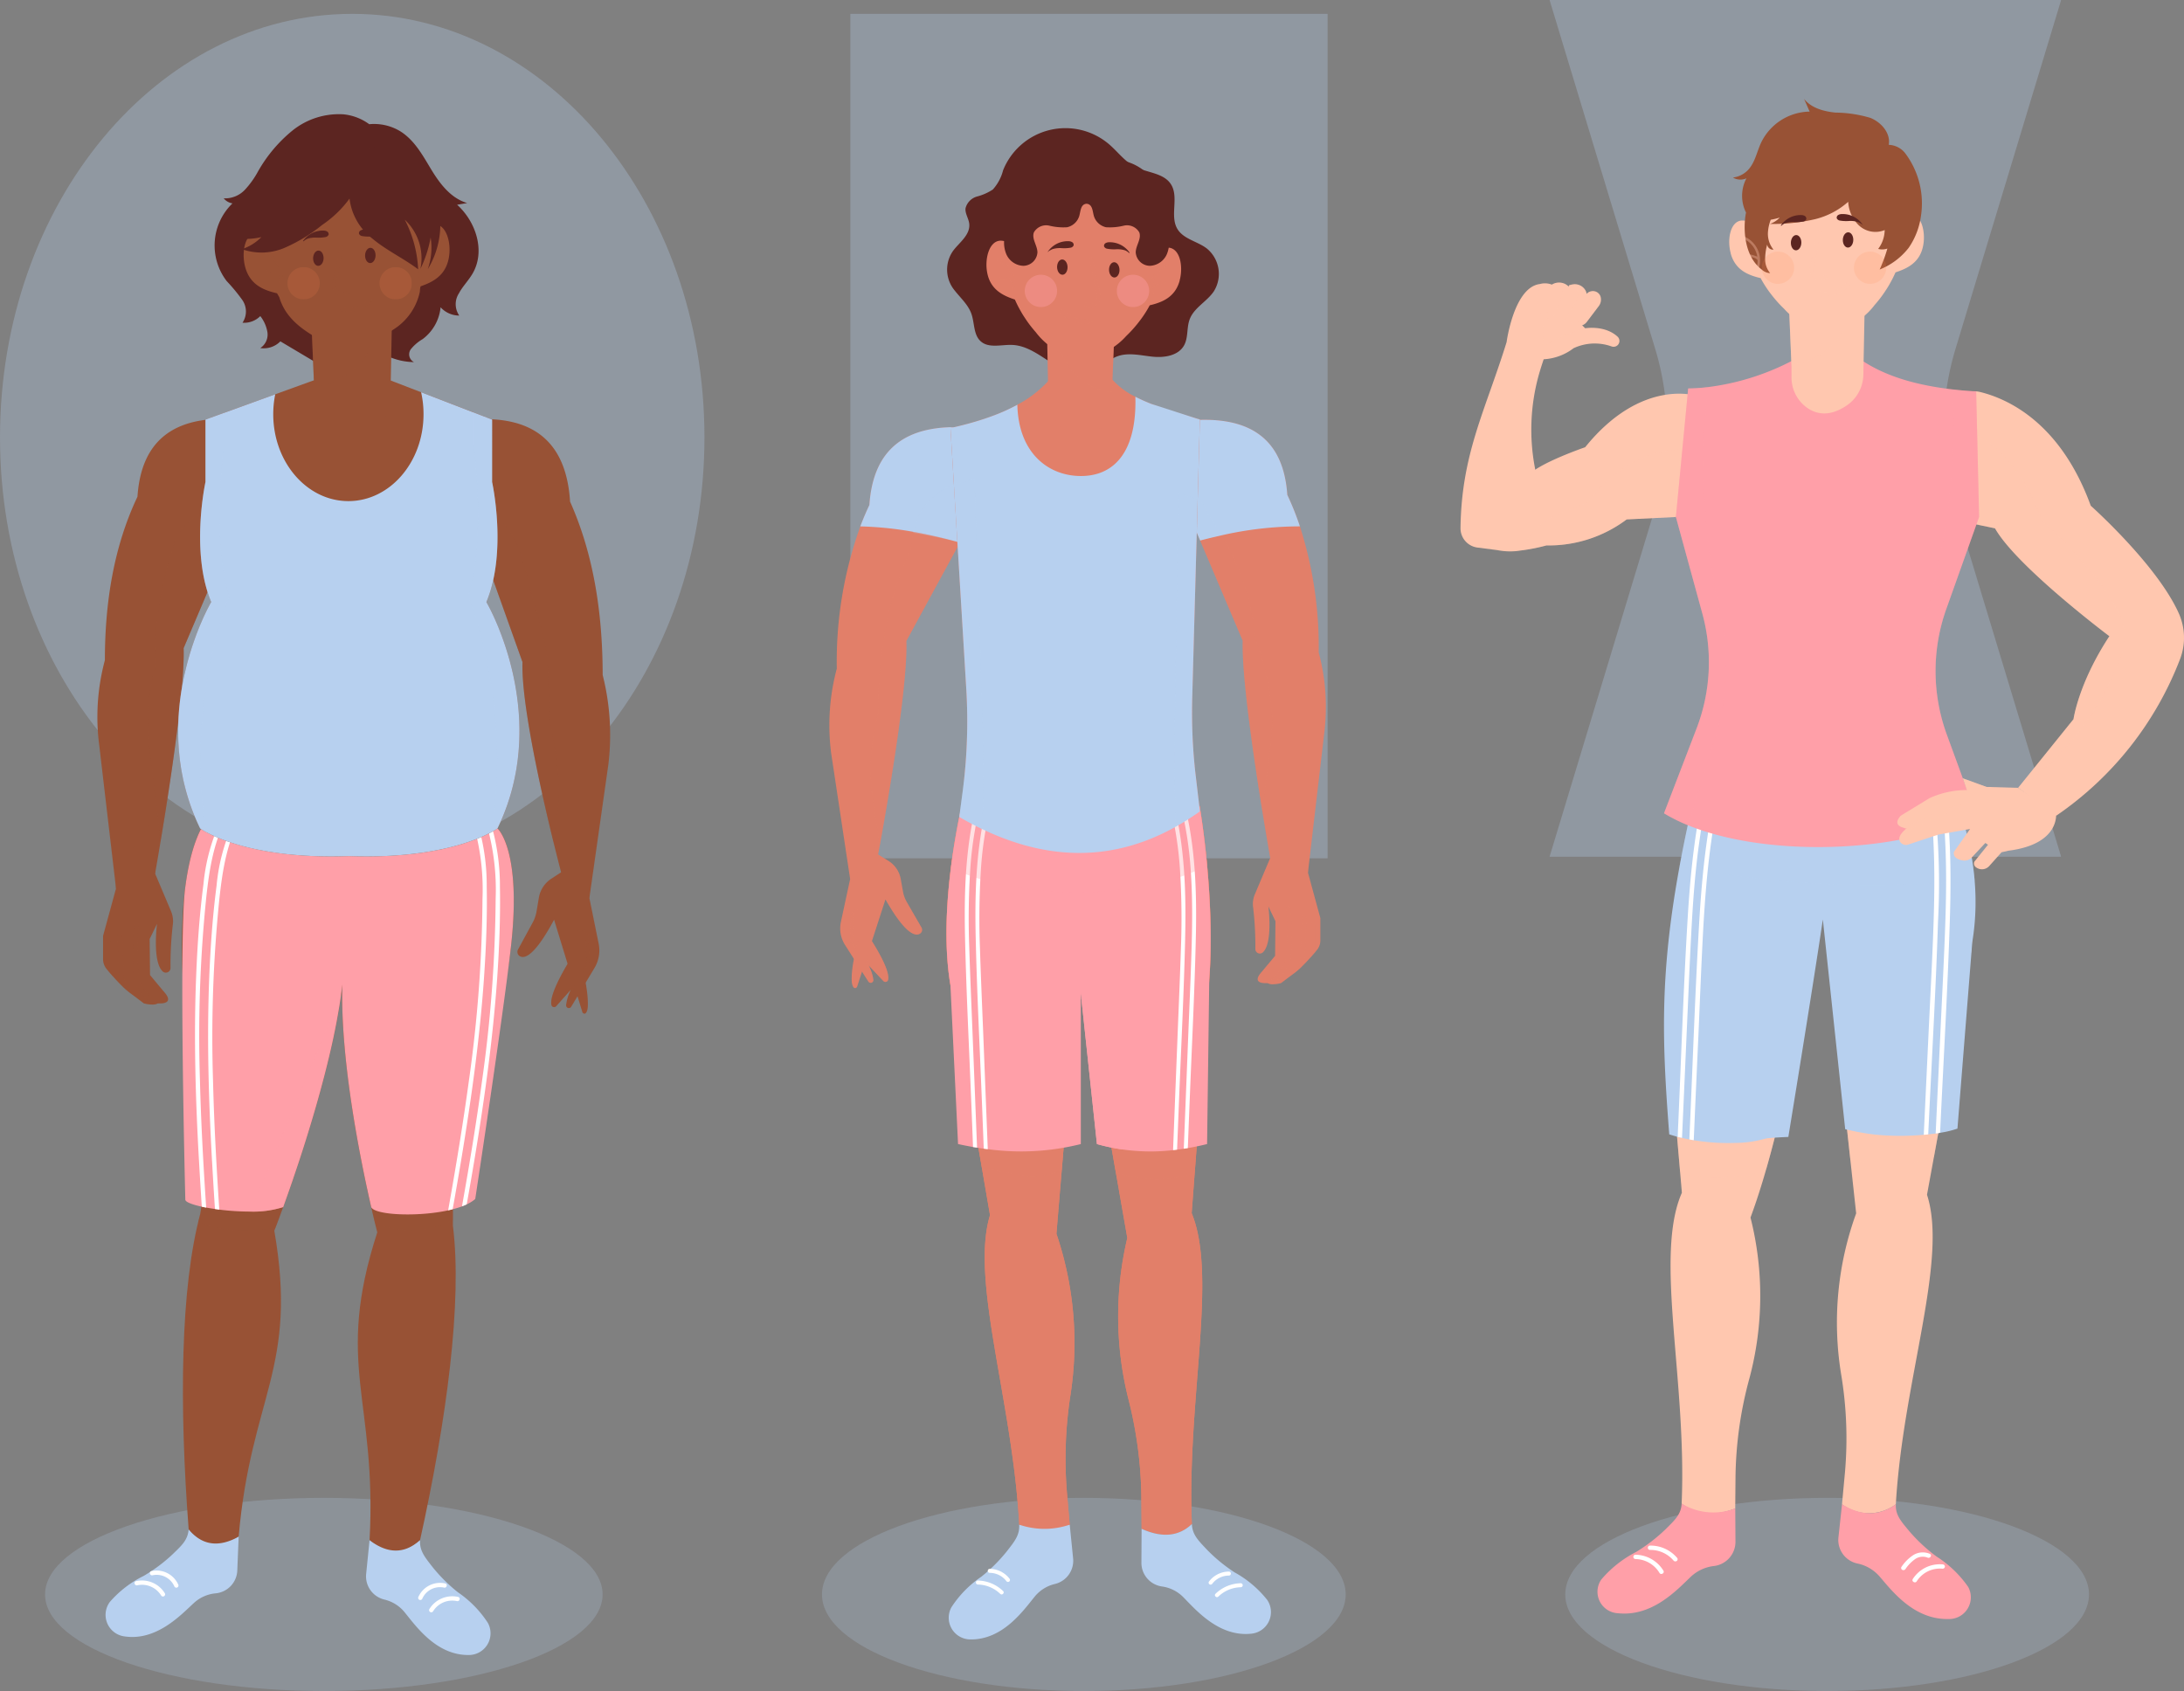 <svg id="Grupo_1065070" data-name="Grupo 1065070" xmlns="http://www.w3.org/2000/svg" xmlns:xlink="http://www.w3.org/1999/xlink" width="342.667" height="265.364" viewBox="0 0 342.667 265.364">
  <rect x="0" y="0" width="342.667" height="265.364" fill="#808080" stroke="none"/>
  <defs>
    <clipPath id="clip-path">
      <rect id="Rectángulo_362159" data-name="Rectángulo 362159" width="342.667" height="265.364" fill="none"/>
    </clipPath>
    <clipPath id="clip-path-3">
      <rect id="Rectángulo_362098" data-name="Rectángulo 362098" width="323.393" height="135.111" fill="none"/>
    </clipPath>
    <clipPath id="clip-path-4">
      <rect id="Rectángulo_362094" data-name="Rectángulo 362094" width="80.266" height="134.443" fill="none"/>
    </clipPath>
    <clipPath id="clip-path-5">
      <rect id="Rectángulo_362096" data-name="Rectángulo 362096" width="74.885" height="132.523" fill="none"/>
    </clipPath>
    <clipPath id="clip-path-6">
      <rect id="Rectángulo_362097" data-name="Rectángulo 362097" width="110.529" height="132.939" fill="none"/>
    </clipPath>
    <clipPath id="clip-path-7">
      <rect id="Rectángulo_362099" data-name="Rectángulo 362099" width="320.693" height="30.312" fill="none"/>
    </clipPath>
    <clipPath id="clip-path-9">
      <rect id="Rectángulo_362102" data-name="Rectángulo 362102" width="16.004" height="49.609" fill="none"/>
    </clipPath>
    <clipPath id="clip-path-10">
      <rect id="Rectángulo_362101" data-name="Rectángulo 362101" width="8.08" height="7.023" fill="none"/>
    </clipPath>
    <clipPath id="clip-path-11">
      <rect id="Rectángulo_362103" data-name="Rectángulo 362103" width="7.662" height="12.299" fill="none"/>
    </clipPath>
    <clipPath id="clip-path-12">
      <rect id="Rectángulo_362104" data-name="Rectángulo 362104" width="21.082" height="60.113" fill="none"/>
    </clipPath>
    <clipPath id="clip-path-13">
      <rect id="Rectángulo_362105" data-name="Rectángulo 362105" width="22.019" height="61.173" fill="none"/>
    </clipPath>
    <clipPath id="clip-path-14">
      <rect id="Rectángulo_362106" data-name="Rectángulo 362106" width="40.21" height="16.16" fill="none"/>
    </clipPath>
    <clipPath id="clip-path-15">
      <rect id="Rectángulo_362107" data-name="Rectángulo 362107" width="13.994" height="49.247" fill="none"/>
    </clipPath>
    <clipPath id="clip-path-16">
      <rect id="Rectángulo_362108" data-name="Rectángulo 362108" width="10.626" height="10.042" fill="none"/>
    </clipPath>
    <clipPath id="clip-path-17">
      <rect id="Rectángulo_362109" data-name="Rectángulo 362109" width="5.646" height="11.4" fill="none"/>
    </clipPath>
    <clipPath id="clip-path-18">
      <rect id="Rectángulo_362110" data-name="Rectángulo 362110" width="3.133" height="8.522" fill="none"/>
    </clipPath>
    <clipPath id="clip-path-19">
      <rect id="Rectángulo_362113" data-name="Rectángulo 362113" width="38.604" height="55.005" fill="none"/>
    </clipPath>
    <clipPath id="clip-path-20">
      <rect id="Rectángulo_362111" data-name="Rectángulo 362111" width="4.641" height="55.005" fill="none"/>
    </clipPath>
    <clipPath id="clip-path-21">
      <rect id="Rectángulo_362112" data-name="Rectángulo 362112" width="3.986" height="52.479" fill="none"/>
    </clipPath>
    <clipPath id="clip-path-22">
      <rect id="Rectángulo_362114" data-name="Rectángulo 362114" width="9.014" height="15.094" fill="none"/>
    </clipPath>
    <clipPath id="clip-path-23">
      <rect id="Rectángulo_362115" data-name="Rectángulo 362115" width="2.804" height="4.956" fill="none"/>
    </clipPath>
    <clipPath id="clip-path-25">
      <rect id="Rectángulo_362117" data-name="Rectángulo 362117" width="2.719" height="7.774" fill="none"/>
    </clipPath>
    <clipPath id="clip-path-26">
      <rect id="Rectángulo_362118" data-name="Rectángulo 362118" width="5.014" height="2.152" fill="none"/>
    </clipPath>
    <clipPath id="clip-path-27">
      <rect id="Rectángulo_362119" data-name="Rectángulo 362119" width="5.073" height="5.073" fill="none"/>
    </clipPath>
    <clipPath id="clip-path-29">
      <rect id="Rectángulo_362121" data-name="Rectángulo 362121" width="29.384" height="57.917" fill="none"/>
    </clipPath>
    <clipPath id="clip-path-30">
      <rect id="Rectángulo_362122" data-name="Rectángulo 362122" width="2.607" height="1.251" fill="none"/>
    </clipPath>
    <clipPath id="clip-path-31">
      <rect id="Rectángulo_362123" data-name="Rectángulo 362123" width="28.029" height="15.791" fill="none"/>
    </clipPath>
    <clipPath id="clip-path-32">
      <rect id="Rectángulo_362124" data-name="Rectángulo 362124" width="7.836" height="9.458" fill="none"/>
    </clipPath>
    <clipPath id="clip-path-33">
      <rect id="Rectángulo_362125" data-name="Rectángulo 362125" width="3.438" height="5.14" fill="none"/>
    </clipPath>
    <clipPath id="clip-path-34">
      <rect id="Rectángulo_362126" data-name="Rectángulo 362126" width="3.175" height="5.86" fill="none"/>
    </clipPath>
    <clipPath id="clip-path-35">
      <rect id="Rectángulo_362127" data-name="Rectángulo 362127" width="2.608" height="5.636" fill="none"/>
    </clipPath>
    <clipPath id="clip-path-36">
      <rect id="Rectángulo_362128" data-name="Rectángulo 362128" width="47.222" height="57.412" fill="none"/>
    </clipPath>
    <clipPath id="clip-path-37">
      <rect id="Rectángulo_362129" data-name="Rectángulo 362129" width="46.293" height="21.741" fill="none"/>
    </clipPath>
    <clipPath id="clip-path-38">
      <rect id="Rectángulo_362130" data-name="Rectángulo 362130" width="9.547" height="68.36" fill="none"/>
    </clipPath>
    <clipPath id="clip-path-39">
      <rect id="Rectángulo_362131" data-name="Rectángulo 362131" width="9.718" height="68.761" fill="none"/>
    </clipPath>
    <clipPath id="clip-path-40">
      <rect id="Rectángulo_362132" data-name="Rectángulo 362132" width="10.202" height="17.082" fill="none"/>
    </clipPath>
    <clipPath id="clip-path-41">
      <rect id="Rectángulo_362135" data-name="Rectángulo 362135" width="19.522" height="5.073" fill="none"/>
    </clipPath>
    <clipPath id="clip-path-44">
      <rect id="Rectángulo_362136" data-name="Rectángulo 362136" width="2.805" height="4.956" fill="none"/>
    </clipPath>
    <clipPath id="clip-path-45">
      <rect id="Rectángulo_362137" data-name="Rectángulo 362137" width="2.72" height="7.774" fill="none"/>
    </clipPath>
    <clipPath id="clip-path-47">
      <rect id="Rectángulo_362140" data-name="Rectángulo 362140" width="12.823" height="8.169" fill="none"/>
    </clipPath>
    <clipPath id="clip-path-48">
      <rect id="Rectángulo_362139" data-name="Rectángulo 362139" width="3.714" height="1.847" fill="none"/>
    </clipPath>
    <clipPath id="clip-path-49">
      <rect id="Rectángulo_362141" data-name="Rectángulo 362141" width="52.064" height="65.404" fill="none"/>
    </clipPath>
    <clipPath id="clip-path-50">
      <rect id="Rectángulo_362142" data-name="Rectángulo 362142" width="14.252" height="33.949" fill="none"/>
    </clipPath>
    <clipPath id="clip-path-51">
      <rect id="Rectángulo_362143" data-name="Rectángulo 362143" width="15.718" height="53.103" fill="none"/>
    </clipPath>
    <clipPath id="clip-path-52">
      <rect id="Rectángulo_362144" data-name="Rectángulo 362144" width="5.646" height="12.083" fill="none"/>
    </clipPath>
    <clipPath id="clip-path-53">
      <rect id="Rectángulo_362145" data-name="Rectángulo 362145" width="3.133" height="9.033" fill="none"/>
    </clipPath>
    <clipPath id="clip-path-54">
      <rect id="Rectángulo_362146" data-name="Rectángulo 362146" width="14.263" height="51.938" fill="none"/>
    </clipPath>
    <clipPath id="clip-path-55">
      <rect id="Rectángulo_362147" data-name="Rectángulo 362147" width="7.95" height="12.763" fill="none"/>
    </clipPath>
    <clipPath id="clip-path-56">
      <rect id="Rectángulo_362148" data-name="Rectángulo 362148" width="8.012" height="65.936" fill="none"/>
    </clipPath>
    <clipPath id="clip-path-57">
      <rect id="Rectángulo_362149" data-name="Rectángulo 362149" width="8.012" height="65.868" fill="none"/>
    </clipPath>
    <clipPath id="clip-path-58">
      <rect id="Rectángulo_362150" data-name="Rectángulo 362150" width="10.829" height="18.134" fill="none"/>
    </clipPath>
    <clipPath id="clip-path-63">
      <rect id="Rectángulo_362155" data-name="Rectángulo 362155" width="2.804" height="4.957" fill="none"/>
    </clipPath>
    <clipPath id="clip-path-65">
      <rect id="Rectángulo_362157" data-name="Rectángulo 362157" width="5.014" height="2.153" fill="none"/>
    </clipPath>
  </defs>
  <g id="Grupo_1065069" data-name="Grupo 1065069" clip-path="url(#clip-path)">
    <g id="Grupo_1064895" data-name="Grupo 1064895">
      <g id="Grupo_1064894" data-name="Grupo 1064894" clip-path="url(#clip-path)">
        <g id="Grupo_1064890" data-name="Grupo 1064890" opacity="0.54">
          <g id="Grupo_1064889" data-name="Grupo 1064889">
            <g id="Grupo_1064888" data-name="Grupo 1064888" clip-path="url(#clip-path-3)">
              <g id="Grupo_1064881" data-name="Grupo 1064881" transform="translate(243.126)" opacity="0.55">
                <g id="Grupo_1064880" data-name="Grupo 1064880">
                  <g id="Grupo_1064879" data-name="Grupo 1064879" clip-path="url(#clip-path-4)">
                    <path id="Trazado_774734" data-name="Trazado 774734" d="M438.339,0H358.073l16.578,54.766a42.99,42.99,0,0,1,0,24.911l-16.578,54.766h80.266L421.761,79.677a42.99,42.99,0,0,1,0-24.911Z" transform="translate(-358.073)" fill="#b7d0ef"/>
                  </g>
                </g>
              </g>
              <g id="Grupo_1064884" data-name="Grupo 1064884" transform="translate(133.417 2.171)" opacity="0.55">
                <g id="Grupo_1064883" data-name="Grupo 1064883">
                  <g id="Grupo_1064882" data-name="Grupo 1064882" clip-path="url(#clip-path-5)">
                    <rect id="Rectángulo_362095" data-name="Rectángulo 362095" width="74.886" height="132.523" transform="translate(-0.001 0)" fill="#b7d0ef"/>
                  </g>
                </g>
              </g>
              <g id="Grupo_1064887" data-name="Grupo 1064887" transform="translate(0 2.171)" opacity="0.55">
                <g id="Grupo_1064886" data-name="Grupo 1064886">
                  <g id="Grupo_1064885" data-name="Grupo 1064885" clip-path="url(#clip-path-6)">
                    <path id="Trazado_774735" data-name="Trazado 774735" d="M110.529,69.668c0,36.71-24.743,66.469-55.264,66.469S0,106.378,0,69.668,24.743,3.2,55.265,3.2s55.264,29.759,55.264,66.469" transform="translate(0 -3.198)" fill="#b7d0ef"/>
                  </g>
                </g>
              </g>
            </g>
          </g>
        </g>
        <g id="Grupo_1064893" data-name="Grupo 1064893" transform="translate(7.068 235.052)" opacity="0.22">
          <g id="Grupo_1064892" data-name="Grupo 1064892">
            <g id="Grupo_1064891" data-name="Grupo 1064891" clip-path="url(#clip-path-7)">
              <path id="Trazado_774736" data-name="Trazado 774736" d="M97.891,361.336c0,8.37-19.583,15.156-43.741,15.156s-43.741-6.786-43.741-15.156S29.993,346.18,54.15,346.18s43.741,6.786,43.741,15.156" transform="translate(-10.409 -346.18)" fill="#b7d0ef"/>
              <path id="Trazado_774737" data-name="Trazado 774737" d="M272.112,361.336c0,8.37-18.394,15.156-41.085,15.156s-41.085-6.786-41.085-15.156,18.394-15.156,41.085-15.156,41.085,6.786,41.085,15.156" transform="translate(-68.042 -346.18)" fill="#b7d0ef"/>
              <path id="Trazado_774738" data-name="Trazado 774738" d="M443.873,361.336c0,8.37-18.394,15.156-41.085,15.156S361.7,369.707,361.7,361.336,380.1,346.18,402.788,346.18s41.085,6.786,41.085,15.156" transform="translate(-123.18 -346.18)" fill="#b7d0ef"/>
            </g>
          </g>
        </g>
      </g>
    </g>
    <g id="Grupo_1065068" data-name="Grupo 1065068">
      <g id="Grupo_1065067" data-name="Grupo 1065067" clip-path="url(#clip-path)">
        <path id="Trazado_774739" data-name="Trazado 774739" d="M258.748,47.962c-1.365-.745-2.96-1.2-3.752-2.506-1.247-2.059.278-5-1.019-7.026-1.156-1.807-3.765-1.786-5.673-2.768-1.587-.816-2.67-2.338-4.025-3.5a10.538,10.538,0,0,0-16.639,4.075,7.113,7.113,0,0,1-1.611,3.018,8.391,8.391,0,0,1-2.468,1.095,2.572,2.572,0,0,0-1.812,1.839c-.1.822.473,1.575.574,2.4.225,1.825-1.666,3.053-2.588,4.373a5.114,5.114,0,0,0,.311,6.14c.932,1.188,2.121,2.236,2.622,3.66.513,1.456.31,3.283,1.462,4.312,1.284,1.145,3.275.486,4.995.57,2.19.107,4.069,1.5,5.915,2.685s4.068,2.238,6.163,1.588c1.625-.5,2.818-1.945,4.423-2.51,1.74-.612,3.643-.106,5.477.079s4.01-.145,4.919-1.75c.7-1.234.392-2.808.9-4.134.687-1.81,2.686-2.754,3.774-4.356a5.153,5.153,0,0,0-1.126-6.764,6.727,6.727,0,0,0-.819-.518" transform="translate(-70.256 -9.514)" fill="#5c2521"/>
        <path id="Trazado_774740" data-name="Trazado 774740" d="M294.827,141.752a33.966,33.966,0,0,1-.278,4.312l-2.533,21.666-5.921-2.281s-.53-2.967-1.222-7.224c-1.331-8.256-3.273-21.347-3.089-26.847L275.1,115.638l-1.636-3.85H270.39l1.426-14.659L271.924,96l2.865.713c8.3-.306,13.4,3.1,13.987,11.76a43.594,43.594,0,0,1,1.976,4.943A61.653,61.653,0,0,1,293.7,133.2a32.894,32.894,0,0,1,1.127,8.555" transform="translate(-86.799 -30.818)" fill="#e27f69"/>
        <path id="Trazado_774741" data-name="Trazado 774741" d="M290.753,113.418a55.5,55.5,0,0,0-12.283,1.406c-1.114.251-2.234.516-3.368.815l-1.636-3.85H270.39l.272-2.825,1.154-11.835L271.924,96l2.865.713c8.3-.306,13.4,3.1,13.987,11.76a43.594,43.594,0,0,1,1.976,4.943" transform="translate(-86.799 -30.818)" fill="#b7d0ef"/>
        <g id="Grupo_1064901" data-name="Grupo 1064901" transform="translate(183.591 77.797)" opacity="0.25" style="mix-blend-mode: multiply;isolation: isolate">
          <g id="Grupo_1064900" data-name="Grupo 1064900">
            <g id="Grupo_1064899" data-name="Grupo 1064899" clip-path="url(#clip-path-9)">
              <path id="Trazado_774742" data-name="Trazado 774742" d="M288.526,154.962,287.1,167.123c-1.331-8.256-3.273-21.347-3.089-26.854l-6.681-15.732c1.134-.3,2.254-.564,3.368-.815a38.316,38.316,0,0,1,5.289,16.146s3.225,8.189,2.539,15.094" transform="translate(-272.618 -117.514)" fill="#e27f69"/>
              <g id="Grupo_1064898" data-name="Grupo 1064898" style="mix-blend-mode: multiply;isolation: isolate">
                <g id="Grupo_1064897" data-name="Grupo 1064897">
                  <g id="Grupo_1064896" data-name="Grupo 1064896" clip-path="url(#clip-path-10)">
                    <path id="Trazado_774743" data-name="Trazado 774743" d="M278.47,120.787c-1.114.251-2.234.516-3.368.815l-1.636-3.85H270.39l.272-2.825a1.187,1.187,0,0,0,.319-.088c1.48-.713,3.836.136,4.794,1.385.326.421.36,1,.665,1.433.754,1.046,1.426,2.1,2.03,3.13" transform="translate(-270.39 -114.579)" fill="#b7d0ef"/>
                  </g>
                </g>
              </g>
            </g>
          </g>
        </g>
        <path id="Trazado_774744" data-name="Trazado 774744" d="M300.1,203.39V206.9a2.358,2.358,0,0,1-.536,1.5l-.249.3c-.206.24-.439.516-.7.806-.46.524-1,1.1-1.549,1.62l-.007.007a11.156,11.156,0,0,1-1.189,1l-.346.261-1.585,1.2a4.96,4.96,0,0,1-1.351.184h-.008a1.708,1.708,0,0,1-.756-.184s-.064.007-.17.007c-.581.029-2.349-.035-.708-1.825L293,209.318l.056-5.447-1.11-2.3s.757,5.822-.906,7.237a.708.708,0,0,1-1.139-.573,51.339,51.339,0,0,0-.34-6.459,3.932,3.932,0,0,1,.276-2.15l2.4-5.674-.354-9.162,6.268,9.162v2.278Z" transform="translate(-92.939 -59.321)" fill="#e27f69"/>
        <g id="Grupo_1064904" data-name="Grupo 1064904" transform="translate(198.717 142.163)" opacity="0.33" style="mix-blend-mode: multiply;isolation: isolate">
          <g id="Grupo_1064903" data-name="Grupo 1064903">
            <g id="Grupo_1064902" data-name="Grupo 1064902" clip-path="url(#clip-path-11)">
              <path id="Trazado_774745" data-name="Trazado 774745" d="M296.416,217.854a7.638,7.638,0,0,1-2.816,3.82h-.007a1.7,1.7,0,0,1-.757-.184,1.618,1.618,0,0,1-.17.007,7.685,7.685,0,0,0,3.056-3.764c0-.056.2-2.363.2-4.69a20.451,20.451,0,0,0-.205-3.254.353.353,0,0,1,.29-.41.363.363,0,0,1,.41.29,43.34,43.34,0,0,1,0,8.185" transform="translate(-292.667 -209.375)" fill="#e27f69"/>
              <path id="Trazado_774746" data-name="Trazado 774746" d="M300.771,211.988l-.29,6.693a.437.437,0,0,1-.05.162l-.523.9-.007.007a11.15,11.15,0,0,1-1.189,1l-.346.261a.347.347,0,0,1,.042-.12l1.365-2.328.29-6.6a.354.354,0,0,1,.708.029" transform="translate(-294.496 -210.095)" fill="#e27f69"/>
              <path id="Trazado_774747" data-name="Trazado 774747" d="M303.616,213.621v4.223c-.205.24-.439.517-.7.807a.227.227,0,0,1-.007-.071v-4.959a.354.354,0,1,1,.707,0" transform="translate(-295.955 -210.624)" fill="#e27f69"/>
            </g>
          </g>
        </g>
        <path id="Trazado_774748" data-name="Trazado 774748" d="M238.908,184.046l-17.33-.834s-4.476,17.093-2.238,30.226l6.2,36.064c-3.136,10.264,3.544,29.185,4.587,48.571h7.921l-.43-4.946a65.02,65.02,0,0,1,.567-15.522,53.353,53.353,0,0,0-2.222-25.185l3.834-45.846Z" transform="translate(-70.21 -58.814)" fill="#e27f69"/>
        <path id="Trazado_774749" data-name="Trazado 774749" d="M238.206,352.378l.533,5.287a3.747,3.747,0,0,1-2.858,4.02,5.816,5.816,0,0,0-3.165,1.977c-1.807,2.218-5.024,6.831-10.162,6.723a3.405,3.405,0,0,1-2.917-5.031,16.945,16.945,0,0,1,4.691-4.8,25.413,25.413,0,0,0,3.926-3.886c1.293-1.656,2.109-2.607,2.03-4.295" transform="translate(-70.369 -113.118)" fill="#b7d0ef"/>
        <path id="Trazado_774750" data-name="Trazado 774750" d="M229.774,366.937a5.88,5.88,0,0,0-3.969-1.651.315.315,0,0,0,0,.629,5.223,5.223,0,0,1,3.525,1.466c.29.282.735-.162.444-.444" transform="translate(-72.39 -117.262)" fill="#fff"/>
        <path id="Trazado_774751" data-name="Trazado 774751" d="M231.7,364.175a3.946,3.946,0,0,0-3.134-1.582.314.314,0,0,0,0,.628,3.288,3.288,0,0,1,2.59,1.271.325.325,0,0,0,.43.113.317.317,0,0,0,.113-.43" transform="translate(-73.276 -116.398)" fill="#fff"/>
        <path id="Trazado_774752" data-name="Trazado 774752" d="M247.34,182.444l20.281,2.6s2.493,14.123,1.508,27.409l-2.757,36.489c4.093,9.921-.766,29.389.032,48.787l-7.886.75-.04-4.965a65.02,65.02,0,0,0-2.033-15.4,53.345,53.345,0,0,1-.172-25.282L248.1,206.208Z" transform="translate(-79.4 -58.567)" fill="#e27f69"/>
        <path id="Trazado_774753" data-name="Trazado 774753" d="M238.908,184.046l-17.33-.834s-4.476,17.093-2.238,30.226l6.2,36.064c-3.136,10.264,3.544,29.185,4.587,48.571a12.272,12.272,0,0,0,7.921,0l-.43-4.946a65.02,65.02,0,0,1,.567-15.522,53.353,53.353,0,0,0-2.222-25.185l3.834-45.846Z" transform="translate(-70.21 -58.814)" fill="#e27f69"/>
        <g id="Grupo_1064907" data-name="Grupo 1064907" transform="translate(148.504 124.398)" opacity="0.38" style="mix-blend-mode: multiply;isolation: isolate">
          <g id="Grupo_1064906" data-name="Grupo 1064906">
            <g id="Grupo_1064905" data-name="Grupo 1064905" clip-path="url(#clip-path-12)">
              <path id="Trazado_774754" data-name="Trazado 774754" d="M230.4,243.191a12.065,12.065,0,0,0,6.4-.729l3-35.886-.888-22.529-17.33-.834s-4.476,17.093-2.238,30.226l4.934,28.705c2.046.3,4.064.773,6.122,1.047" transform="translate(-218.714 -183.212)" fill="#e27f69"/>
            </g>
          </g>
        </g>
        <path id="Trazado_774755" data-name="Trazado 774755" d="M247.34,182.444l20.281,2.6s2.493,14.123,1.508,27.409l-2.757,36.489c4.093,9.921-.766,29.389.032,48.787-1.934,1.877-4.506,2.257-7.886.75l-.04-4.965a65.02,65.02,0,0,0-2.033-15.4,53.345,53.345,0,0,1-.172-25.282L248.1,206.208Z" transform="translate(-79.4 -58.567)" fill="#e27f69"/>
        <g id="Grupo_1064910" data-name="Grupo 1064910" transform="translate(167.94 123.877)" opacity="0.38" style="mix-blend-mode: multiply;isolation: isolate">
          <g id="Grupo_1064909" data-name="Grupo 1064909">
            <g id="Grupo_1064908" data-name="Grupo 1064908" clip-path="url(#clip-path-13)">
              <path id="Trazado_774756" data-name="Trazado 774756" d="M266.845,242.688l2.285-30.233c.985-13.286-1.508-27.409-1.508-27.409l-20.281-2.6.757,23.764,6.36,36.279a19.23,19.23,0,0,0,12.387.2" transform="translate(-247.34 -182.444)" fill="#e27f69"/>
            </g>
          </g>
        </g>
        <path id="Trazado_774757" data-name="Trazado 774757" d="M259.938,212.456,259.6,238.1c-1.018.251-2.029.465-3.029.635-.213.037-.427.075-.634.1-.352.056-.7.107-1.049.145-.214.031-.421.056-.629.075a31.025,31.025,0,0,1-11.943-.955l-2.526-23.585V238.1a38.655,38.655,0,0,1-14.607.8c-.208-.019-.415-.044-.629-.082-.345-.044-.7-.094-1.049-.157-.213-.025-.421-.063-.634-.1-.779-.139-1.558-.289-2.344-.465l-1.194-24.9c-2.237-13.132,2.243-30.226,2.243-30.226l2.275.107.641.031,1,.05.641.031,12.051.578-.044-1.319,15.512,1.991.666.081,1.062.139.665.088,2.375.3s2.495,14.124,1.508,27.412" transform="translate(-70.21 -58.567)" fill="#ff9fa8"/>
        <path id="Trazado_774758" data-name="Trazado 774758" d="M224.136,220.487q.368,9.236.729,18.471c-.213-.025-.421-.062-.634-.1q-.132-3.459-.27-6.9c-.339-8.614-.786-17.233-.98-25.847-.177-7.622.075-15.386,2.23-22.738l.641.032a56.019,56.019,0,0,0-2.067,12.063,122.146,122.146,0,0,0-.139,12.226c.132,4.266.32,8.532.49,12.8" transform="translate(-71.565 -58.864)" fill="#fff"/>
        <path id="Trazado_774759" data-name="Trazado 774759" d="M226.6,220.526q.368,9.349.735,18.71c-.208-.019-.415-.044-.629-.081q-.142-3.581-.282-7.163c-.34-8.614-.786-17.233-.98-25.847-.176-7.6.075-15.33,2.205-22.656l.641.031a56.429,56.429,0,0,0-2.042,11.981,121.959,121.959,0,0,0-.139,12.226c.132,4.266.32,8.532.49,12.8" transform="translate(-72.355 -58.903)" fill="#fff"/>
        <path id="Trazado_774760" data-name="Trazado 774760" d="M275.173,206.855c-.195,8.614-.641,17.234-.98,25.848q-.141,3.534-.276,7.074c-.213.037-.427.075-.634.1q.368-9.321.735-18.642c.17-4.265.365-8.531.49-12.8.12-4.077.151-8.161-.132-12.227a58.241,58.241,0,0,0-1.646-10.511l.665.088c1.74,6.848,1.942,14.017,1.778,21.066" transform="translate(-87.55 -59.613)" fill="#fff"/>
        <path id="Trazado_774761" data-name="Trazado 774761" d="M272.684,206.751c-.195,8.614-.641,17.234-.98,25.848q-.141,3.656-.289,7.319c-.214.031-.421.056-.628.075q.367-9.434.741-18.862c.17-4.265.358-8.531.49-12.8a122.174,122.174,0,0,0-.138-12.227,57.9,57.9,0,0,0-1.7-10.731l.666.081c1.79,6.924,2,14.168,1.835,21.292" transform="translate(-86.733 -59.509)" fill="#fff"/>
        <path id="Trazado_774762" data-name="Trazado 774762" d="M250.052,230.362c-.064.066-.124.136-.183.206l2.45,22.913a29.515,29.515,0,0,0,4.02.851c-1.625-8.091-4.153-15.975-6.283-23.944,0-.009,0-.017,0-.026" transform="translate(-80.212 -73.95)" fill="#ff9fa8"/>
        <g id="Grupo_1064913" data-name="Grupo 1064913" transform="translate(149.191 123.876)" opacity="0.32" style="mix-blend-mode: multiply;isolation: isolate">
          <g id="Grupo_1064912" data-name="Grupo 1064912">
            <g id="Grupo_1064911" data-name="Grupo 1064911" clip-path="url(#clip-path-14)">
              <path id="Trazado_774763" data-name="Trazado 774763" d="M259.936,194.393c-4.938,2.576-12.27,4.21-20.456,4.21-7.8,0-14.834-1.483-19.753-3.851a102.4,102.4,0,0,1,2.18-11.787l16.611.8-.044-1.32,20.281,2.6s.673,3.814,1.181,9.349" transform="translate(-219.726 -182.443)" fill="#ff9fa8"/>
            </g>
          </g>
        </g>
        <path id="Trazado_774764" data-name="Trazado 774764" d="M283.5,364.148a16.946,16.946,0,0,0-5.124-4.329,25.408,25.408,0,0,1-4.276-3.5c-1.444-1.526-2.347-2.4-2.428-4.083-1.993,1.9-4.59,2.235-7.886.75l-.03,5.314a3.746,3.746,0,0,0,3.225,3.732,5.816,5.816,0,0,1,3.339,1.669c2.009,2.036,5.649,6.324,10.752,5.731a3.406,3.406,0,0,0,2.428-5.285" transform="translate(-84.67 -113.073)" fill="#b7d0ef"/>
        <path id="Trazado_774765" data-name="Trazado 774765" d="M280.838,367.563a5.882,5.882,0,0,1,3.969-1.651.315.315,0,0,1,0,.629,5.222,5.222,0,0,0-3.525,1.466c-.29.282-.735-.162-.444-.444" transform="translate(-90.123 -117.463)" fill="#fff"/>
        <path id="Trazado_774766" data-name="Trazado 774766" d="M279.329,364.8a3.946,3.946,0,0,1,3.133-1.582.314.314,0,0,1,0,.628,3.287,3.287,0,0,0-2.591,1.271.324.324,0,0,1-.43.113.317.317,0,0,1-.113-.43" transform="translate(-89.654 -116.599)" fill="#fff"/>
        <path id="Trazado_774767" data-name="Trazado 774767" d="M215.414,97.652v18.692h-3.2l-.081.143-8.406,15.447c.251,7.184-3.049,25.958-4.169,32.116-.231,1.263-.373,2-.373,2l-4.278,3.239-2.967-19.677a34.345,34.345,0,0,1,.876-13.349,62.353,62.353,0,0,1,3.687-22.3q.642-1.711,1.426-3.361c.6-8.99,5.9-12.52,14.5-12.2Z" transform="translate(-61.522 -31.348)" fill="#e27f69"/>
        <path id="Trazado_774768" data-name="Trazado 774768" d="M217.71,97.652v18.692h-3.2l-.081.143c-2.485-.686-4.936-1.263-7.347-1.684a53.49,53.49,0,0,0-8.284-.849q.642-1.711,1.426-3.361c.6-8.99,5.9-12.52,14.5-12.2Z" transform="translate(-63.818 -31.348)" fill="#b7d0ef"/>
        <g id="Grupo_1064916" data-name="Grupo 1064916" transform="translate(136.619 83.455)" opacity="0.25" style="mix-blend-mode: multiply;isolation: isolate">
          <g id="Grupo_1064915" data-name="Grupo 1064915">
            <g id="Grupo_1064914" data-name="Grupo 1064914" clip-path="url(#clip-path-15)">
              <path id="Trazado_774769" data-name="Trazado 774769" d="M206.8,140.043c.251,7.184-3.049,25.958-4.169,32.116L201.5,164.7a34.216,34.216,0,0,1,.883-13.349c.007-9.187,1.419-17.851,5.106-25.659a21,21,0,0,1,.367-2.777c2.41.421,4.862,1,7.347,1.684Z" transform="translate(-201.21 -122.912)" fill="#e27f69"/>
            </g>
          </g>
        </g>
        <g id="Grupo_1064919" data-name="Grupo 1064919" transform="translate(143.266 75.098)" opacity="0.27" style="mix-blend-mode: multiply;isolation: isolate">
          <g id="Grupo_1064918" data-name="Grupo 1064918">
            <g id="Grupo_1064917" data-name="Grupo 1064917" clip-path="url(#clip-path-16)">
              <path id="Trazado_774770" data-name="Trazado 774770" d="M221.626,110.6v9.912h-3.2l-.081.13c-2.485-.626-4.936-1.153-7.347-1.537,1.209-5.312,4.943-7.94,10.626-8.5" transform="translate(-211 -110.603)" fill="#b7d0ef"/>
            </g>
          </g>
        </g>
        <path id="Trazado_774771" data-name="Trazado 774771" d="M195.908,199.748l-1.646,7.637A4.834,4.834,0,0,0,194.91,211l3.657,5.749a.434.434,0,0,0,.8-.259,6.63,6.63,0,0,0-.76-2.292l2.321,2.465a.435.435,0,0,0,.741-.2c.175-.77-.268-2.751-3.7-7.846l2.329-5.054-.636-8.2Z" transform="translate(-62.326 -62.712)" fill="#e27f69"/>
        <g id="Grupo_1064922" data-name="Grupo 1064922" transform="translate(133.73 142.687)" opacity="0.38" style="mix-blend-mode: multiply;isolation: isolate">
          <g id="Grupo_1064921" data-name="Grupo 1064921">
            <g id="Grupo_1064920" data-name="Grupo 1064920" clip-path="url(#clip-path-17)">
              <path id="Trazado_774772" data-name="Trazado 774772" d="M198.872,213.362l.24-.521a.765.765,0,0,1-.191-.7c.03-.118.068-.235.1-.353a1.108,1.108,0,0,1-.02-.144c0-.051-.01-.1-.015-.152-.054-.35-.141-.693-.2-1.042-.015-.085-.025-.167-.036-.25a3.177,3.177,0,0,1-1.465-.05c-.179,1.966-.668,3.935.058,5.855a10.123,10.123,0,0,0,1.786,2.6c.218.276.424.561.614.853-.071-.161-.146-.327-.235-.508l2.321,2.465a.435.435,0,0,0,.741-.2c.174-.77-.268-2.751-3.7-7.846" transform="translate(-196.955 -210.148)" fill="#e27f69"/>
            </g>
          </g>
        </g>
        <g id="Grupo_1064925" data-name="Grupo 1064925" transform="translate(133.388 143.202)" opacity="0.33" style="mix-blend-mode: multiply;isolation: isolate">
          <g id="Grupo_1064924" data-name="Grupo 1064924">
            <g id="Grupo_1064923" data-name="Grupo 1064923" clip-path="url(#clip-path-18)">
              <path id="Trazado_774773" data-name="Trazado 774773" d="M199.346,219.428a.238.238,0,0,1-.2-.105l-2.653-3.916a.24.24,0,0,1-.041-.144l.166-4.127a.24.24,0,0,1,.479.019l-.164,4.049,2.61,3.851a.239.239,0,0,1-.2.373" transform="translate(-196.452 -210.906)" fill="#e27f69"/>
            </g>
          </g>
        </g>
        <path id="Trazado_774774" data-name="Trazado 774774" d="M200.557,197.128l2.021,1.251a4.2,4.2,0,0,1,1.922,2.826l.359,2a5.052,5.052,0,0,0,.6,1.634l2.3,3.988a.708.708,0,0,1-.12.883c-.614.539-2.17.637-5.534-5.285l-4.463,13.751c-.512.505-.817-.275-.834-1.029-.058-2.647.85-5.4,1.816-9.95l-1.388-10.069Z" transform="translate(-63.177 -63.281)" fill="#e27f69"/>
        <path id="Trazado_774775" data-name="Trazado 774775" d="M258.115,149.92l.652,5.561-36.889-2.92-.088-2.268a84.672,84.672,0,0,0,.319-14.069l-2.478-40.9c.822-.177,1.616-.367,2.4-.577a.566.566,0,0,0,.1-.027c.353-.088.713-.19,1.059-.292.285-.081.564-.163.842-.251.686-.21,1.351-.435,2-.672a28.933,28.933,0,0,0,4.094-1.826,18.192,18.192,0,0,0,5.052-3.945h9.859a11.756,11.756,0,0,0,3.605,2.689,27.027,27.027,0,0,0,2.519,1.127.47.47,0,0,0,.054.02c2.084.815,4.413,1.494,6.742,2.173.129.041.244.075.353.109a1.469,1.469,0,0,0,.163.048c.109.034.21.068.292.088l-1.2,43.727a85.27,85.27,0,0,0,.55,12.208" transform="translate(-70.504 -28.163)" fill="#e27f69"/>
        <path id="Trazado_774776" data-name="Trazado 774776" d="M258.115,151.191l.652,5.561c-11.509,8.229-24.05,8.861-37.752.876l.53-3.986q.132-1.039.244-2.078a84.672,84.672,0,0,0,.319-14.069l-2.478-40.9c.822-.177,1.616-.367,2.4-.577a.566.566,0,0,0,.1-.027c.353-.088.713-.19,1.059-.292.285-.081.564-.163.842-.251.686-.21,1.351-.435,2-.672a28.934,28.934,0,0,0,4.094-1.826c.177,7.673,4.95,11.183,9.974,11.183,5.12,0,8.555-3.646,8.555-11.631,0-.272-.007-.543-.014-.808a27.027,27.027,0,0,0,2.519,1.127.467.467,0,0,0,.054.02c1.2.373,4.855,1.575,6.742,2.173.129.041.244.075.353.109a1.471,1.471,0,0,0,.163.048c.109.034.21.068.292.088l-1.2,43.727a85.27,85.27,0,0,0,.55,12.208" transform="translate(-70.504 -29.434)" fill="#b7d0ef"/>
        <g id="Grupo_1064934" data-name="Grupo 1064934" transform="translate(149.659 75.098)" opacity="0.23">
          <g id="Grupo_1064933" data-name="Grupo 1064933">
            <g id="Grupo_1064932" data-name="Grupo 1064932" clip-path="url(#clip-path-19)">
              <g id="Grupo_1064928" data-name="Grupo 1064928" style="mix-blend-mode: multiply;isolation: isolate">
                <g id="Grupo_1064927" data-name="Grupo 1064927">
                  <g id="Grupo_1064926" data-name="Grupo 1064926" clip-path="url(#clip-path-20)">
                    <path id="Trazado_774777" data-name="Trazado 774777" d="M223.644,110.6c-.2.075-.394.153-.593.221a9.5,9.5,0,0,1-2.634.623l1.944,32.121a84.792,84.792,0,0,1-.32,14.067c-.075.691-.157,1.389-.245,2.08l-.528,3.984q1.81,1.055,3.6,1.91.349-8.539.057-17.1Z" transform="translate(-220.416 -110.603)" fill="#b7d0ef"/>
                  </g>
                </g>
              </g>
              <g id="Grupo_1064931" data-name="Grupo 1064931" transform="translate(34.619 2.117)" style="mix-blend-mode: multiply;isolation: isolate">
                <g id="Grupo_1064930" data-name="Grupo 1064930">
                  <g id="Grupo_1064929" data-name="Grupo 1064929" clip-path="url(#clip-path-21)">
                    <path id="Trazado_774778" data-name="Trazado 774778" d="M274.187,146.058l.854-31.117a31.223,31.223,0,0,1-3-1.216l-.033,0-.583,38.054q-.113,7.219.232,14.426a40.29,40.29,0,0,0,3.726-2.375l-.653-5.56a84.3,84.3,0,0,1-.547-12.207" transform="translate(-271.402 -113.721)" fill="#b7d0ef"/>
                  </g>
                </g>
              </g>
            </g>
          </g>
        </g>
        <path id="Trazado_774779" data-name="Trazado 774779" d="M252.1,83.037v.035c-.01.242-.012.916-.011,1.618a5.143,5.143,0,0,1-2.6,4.57c-1.607.866-3.315.593-5.107-.633a5.249,5.249,0,0,1-2.253-4.237l-.265-13.827a3.839,3.839,0,0,1,3.987-3.679l3.075.129a3.841,3.841,0,0,1,3.672,4Z" transform="translate(-77.643 -21.47)" fill="#e27f69"/>
        <g id="Grupo_1064937" data-name="Grupo 1064937" transform="translate(165.949 46.473)" opacity="0.25" style="mix-blend-mode: multiply;isolation: isolate">
          <g id="Grupo_1064936" data-name="Grupo 1064936">
            <g id="Grupo_1064935" data-name="Grupo 1064935" clip-path="url(#clip-path-22)">
              <path id="Trazado_774780" data-name="Trazado 774780" d="M252.917,83.539c-.143-.007.136-.015,0-.028a9.6,9.6,0,0,1-8.5-9.668l.1-2.441c.074-1.721,1.845-3.041,3.96-2.952l3.075.128a4.535,4.535,0,0,1,.786.1,3.814,3.814,0,0,1,1.081,2.835Z" transform="translate(-244.407 -68.445)" fill="#e27f69"/>
            </g>
          </g>
        </g>
        <path id="Trazado_774781" data-name="Trazado 774781" d="M258.268,56.753c-.719,2.626-2.739,3.4-4.626,3.861a.359.359,0,0,1-.071.013,17.01,17.01,0,0,1-.881,1.475c-.2.3-.411.6-.632.889-.046.062-.1.124-.145.187a19.276,19.276,0,0,1-2.032,2.273,10.636,10.636,0,0,1-5.69,3.321c-.067.008-.133.025-.2.033-.132.02-.253.058-.382.075-.091.012-.174,0-.257.016s-.145,0-.221.009c-.17.008-.336.012-.511,0a4.17,4.17,0,0,1-.5-.05c-.075,0-.145-.016-.216-.024-.088-.017-.179-.017-.262-.037-.124-.029-.245-.071-.37-.109-.067-.012-.132-.033-.191-.05a10.674,10.674,0,0,1-5.39-3.782c-.166-.187-.333-.382-.49-.578a16.8,16.8,0,0,1-1.06-1.425c-.05-.062-.092-.133-.133-.2-.233-.345-.453-.694-.652-1.052a18.36,18.36,0,0,1-.944-1.866c-.062-.021-.128-.041-.191-.067-1.8-.611-3.682-1.567-4.16-4.189-.4-2.14.295-4.908,2.065-4.987a2.6,2.6,0,0,1,1.321.353,3.276,3.276,0,0,1,.37.212.282.282,0,0,0,.017-.05,23.092,23.092,0,0,1,5.336-9.642c1.018-1.251,2.161-.769,3.392-1.217a5.541,5.541,0,0,1,1.995-.507,12.1,12.1,0,0,1,1.351.008,12.285,12.285,0,0,1,1.342.1,5.7,5.7,0,0,1,1.945.674c1.188.557,2.261.166,3.171,1.492a23.248,23.248,0,0,1,4.409,9.534v0c.042.191.079.382.113.573l.12-.062h0a2.879,2.879,0,0,1,1.609-.362c1.762.225,2.22,3.047,1.642,5.145" transform="translate(-73.177 -12.722)" fill="#e27f69"/>
        <g id="Grupo_1064940" data-name="Grupo 1064940" transform="translate(180.484 41.322)" opacity="0.38" style="mix-blend-mode: multiply;isolation: isolate">
          <g id="Grupo_1064939" data-name="Grupo 1064939">
            <g id="Grupo_1064938" data-name="Grupo 1064938" clip-path="url(#clip-path-23)">
              <path id="Trazado_774782" data-name="Trazado 774782" d="M268.39,60.874a4.1,4.1,0,0,0-2.45,4.806.191.191,0,0,0,.368-.1,3.672,3.672,0,0,1-.111-.962s.007,0,.011-.007c.446-.54,1.264-.44,1.878-.6a.191.191,0,0,0-.1-.368,5.855,5.855,0,0,0-1.736.43,3.689,3.689,0,0,1,2.243-2.833c.225-.091.127-.46-.1-.368" transform="translate(-265.814 -60.859)" fill="#e27f69"/>
            </g>
          </g>
        </g>
        <g id="Grupo_1064943" data-name="Grupo 1064943" transform="translate(156.426 40.637)" opacity="0.38" style="mix-blend-mode: multiply;isolation: isolate">
          <g id="Grupo_1064942" data-name="Grupo 1064942">
            <g id="Grupo_1064941" data-name="Grupo 1064941" clip-path="url(#clip-path-23)">
              <path id="Trazado_774783" data-name="Trazado 774783" d="M230.611,59.863a4.1,4.1,0,0,1,2.45,4.806.191.191,0,0,1-.368-.1,3.67,3.67,0,0,0,.111-.962s-.007,0-.011-.007c-.446-.54-1.264-.44-1.878-.6a.191.191,0,0,1,.1-.368,5.853,5.853,0,0,1,1.737.43,3.689,3.689,0,0,0-2.243-2.833c-.225-.091-.127-.46.1-.368" transform="translate(-230.382 -59.849)" fill="#e27f69"/>
            </g>
          </g>
        </g>
        <g id="Grupo_1064946" data-name="Grupo 1064946" transform="translate(169.918 40.423)" opacity="0.38" style="mix-blend-mode: multiply;isolation: isolate">
          <g id="Grupo_1064945" data-name="Grupo 1064945">
            <g id="Grupo_1064944" data-name="Grupo 1064944" clip-path="url(#clip-path-25)">
              <path id="Trazado_774784" data-name="Trazado 774784" d="M252.921,65.2c-.342-1.818-.746-3.626-1.119-5.439-.068-.33-.6-.293-.53.042q.457,2.217.914,4.434c.121.587.475,1.48.139,2.041a1.238,1.238,0,0,1-1.7.281c-.3-.164-.53.314-.232.478a1.858,1.858,0,0,0,1.927,0,1.676,1.676,0,0,0,.6-1.834" transform="translate(-250.253 -59.535)" fill="#e27f69"/>
            </g>
          </g>
        </g>
        <g id="Grupo_1064949" data-name="Grupo 1064949" transform="translate(166.379 48.612)" opacity="0.38" style="mix-blend-mode: multiply;isolation: isolate">
          <g id="Grupo_1064948" data-name="Grupo 1064948">
            <g id="Grupo_1064947" data-name="Grupo 1064947" clip-path="url(#clip-path-26)">
              <path id="Trazado_774785" data-name="Trazado 774785" d="M245.645,71.7a4.5,4.5,0,0,0,4.043,1.312.33.33,0,0,1,.1.652,5.184,5.184,0,0,1-4.661-1.555c-.291-.31.228-.716.517-.409" transform="translate(-245.041 -71.595)" fill="#e27f69"/>
            </g>
          </g>
        </g>
        <path id="Trazado_774786" data-name="Trazado 774786" d="M259.042,57.667l0,0a.323.323,0,0,1,.092-.039,3.759,3.759,0,0,0-3.218-1.645,1.116,1.116,0,0,0-.57.147.478.478,0,0,0-.221.511.647.647,0,0,0,.516.364,5.818,5.818,0,0,0,1.367.081,3.979,3.979,0,0,1,1.357.154,1.726,1.726,0,0,1,.674.433" transform="translate(-81.895 -17.968)" fill="#5c2521"/>
        <path id="Trazado_774787" data-name="Trazado 774787" d="M245.927,55.9a1.113,1.113,0,0,0-.569-.155,3.751,3.751,0,0,0-3.33,1.756,1.85,1.85,0,0,1,.493-.363c.012-.005.022-.007.033-.011a1.833,1.833,0,0,1,.34-.156,3.986,3.986,0,0,1,1.359-.137,5.825,5.825,0,0,0,1.367-.062.649.649,0,0,0,.521-.357.479.479,0,0,0-.215-.514" transform="translate(-77.694 -17.894)" fill="#5c2521"/>
        <path id="Trazado_774788" data-name="Trazado 774788" d="M244.269,61.157c.005.662.378,1.2.832,1.208s.817-.526.811-1.188-.378-1.2-.832-1.209-.816.527-.811,1.189" transform="translate(-78.414 -19.251)" fill="#5c2521"/>
        <path id="Trazado_774789" data-name="Trazado 774789" d="M256.274,61.793c.005.662.378,1.2.832,1.208s.817-.526.811-1.188-.378-1.2-.832-1.208-.816.526-.811,1.188" transform="translate(-82.268 -19.455)" fill="#5c2521"/>
        <g id="Grupo_1064952" data-name="Grupo 1064952" transform="translate(160.782 43.114)" opacity="0.38" style="mix-blend-mode: multiply;isolation: isolate">
          <g id="Grupo_1064951" data-name="Grupo 1064951">
            <g id="Grupo_1064950" data-name="Grupo 1064950" clip-path="url(#clip-path-27)">
              <path id="Trazado_774790" data-name="Trazado 774790" d="M241.87,66.035a2.536,2.536,0,1,1-2.537-2.537,2.537,2.537,0,0,1,2.537,2.537" transform="translate(-236.797 -63.498)" fill="#ff9fa8"/>
            </g>
          </g>
        </g>
        <g id="Grupo_1064955" data-name="Grupo 1064955" transform="translate(175.231 43.114)" opacity="0.38" style="mix-blend-mode: multiply;isolation: isolate">
          <g id="Grupo_1064954" data-name="Grupo 1064954">
            <g id="Grupo_1064953" data-name="Grupo 1064953" clip-path="url(#clip-path-27)">
              <path id="Trazado_774791" data-name="Trazado 774791" d="M263.151,66.035a2.536,2.536,0,1,1-2.537-2.537,2.537,2.537,0,0,1,2.537,2.537" transform="translate(-258.078 -63.498)" fill="#ff9fa8"/>
            </g>
          </g>
        </g>
        <path id="Trazado_774792" data-name="Trazado 774792" d="M258.037,47.465a13.975,13.975,0,0,0-2.918-7.618,7.949,7.949,0,0,0-7.347-2.892,6.4,6.4,0,0,0-2.281.94,5.174,5.174,0,0,0-.621.488,5.122,5.122,0,0,0-.621-.488,6.4,6.4,0,0,0-2.281-.94,7.949,7.949,0,0,0-7.347,2.892,13.975,13.975,0,0,0-2.918,7.618l.473.893a4.749,4.749,0,0,0,.089,3.343,3.038,3.038,0,0,0,2.662,1.836,2.252,2.252,0,0,0,2.226-2.121c-.018-1.079-.932-2.12-.554-3.131A2.213,2.213,0,0,1,239,47.233a9.22,9.22,0,0,0,2.8.253,2.571,2.571,0,0,0,1.92-1.789c.193-.689.206-1.611.881-1.848a1.13,1.13,0,0,1,.26-.051,1.116,1.116,0,0,1,.26.051c.676.238.689,1.159.881,1.848a2.573,2.573,0,0,0,1.921,1.789,9.221,9.221,0,0,0,2.8-.253,2.214,2.214,0,0,1,2.406,1.052c.378,1.011-.537,2.052-.555,3.131a2.253,2.253,0,0,0,2.227,2.121,3.036,3.036,0,0,0,2.661-1.836,4.745,4.745,0,0,0,.089-3.343Z" transform="translate(-74.38 -11.824)" fill="#5c2521"/>
        <path id="Trazado_774793" data-name="Trazado 774793" d="M450.736,110.688l5.989,1.249c3.4,6.009,17.946,16.927,17.946,16.927-4.868,7.408-5.629,13.023-5.629,13.023l-8.684,10.769.285.21,5.69,4.169a52.528,52.528,0,0,0,19.446-24.627,9.389,9.389,0,0,0-.17-7.027c-3.361-7.639-13.858-16.988-13.858-16.988C467.025,95.4,458.809,91.636,454.423,90.55a4.047,4.047,0,0,0-4.522,1.976,18.316,18.316,0,0,0-1.127,2.424,17.31,17.31,0,0,0,1.962,15.739" transform="translate(-143.711 -29.029)" fill="#ffc7af"/>
        <g id="Grupo_1064958" data-name="Grupo 1064958" transform="translate(303.967 65.921)" opacity="0.24" style="mix-blend-mode: multiply;isolation: isolate">
          <g id="Grupo_1064957" data-name="Grupo 1064957">
            <g id="Grupo_1064956" data-name="Grupo 1064956" clip-path="url(#clip-path-29)">
              <path id="Trazado_774794" data-name="Trazado 774794" d="M450.736,112.826l5.989,1.249C460.126,120.084,474.67,131,474.67,131c-4.868,7.408-5.629,13.023-5.629,13.023l-8.684,10.769.285.21a46.409,46.409,0,0,0,15.888-20.852,8.333,8.333,0,0,0-.149-6.226c-2.981-6.763-12.269-15.04-12.269-15.04-4.183-11.5-11.454-14.836-15.338-15.8a17.31,17.31,0,0,0,1.962,15.739" transform="translate(-447.678 -97.087)" fill="#ffc7af"/>
            </g>
          </g>
        </g>
        <g id="Grupo_1064961" data-name="Grupo 1064961" transform="translate(309.071 122.729)" opacity="0.48" style="mix-blend-mode: multiply;isolation: isolate">
          <g id="Grupo_1064960" data-name="Grupo 1064960">
            <g id="Grupo_1064959" data-name="Grupo 1064959" clip-path="url(#clip-path-30)">
              <path id="Trazado_774795" data-name="Trazado 774795" d="M455.195,182l2.607-.49-2.538-.76Z" transform="translate(-455.195 -180.753)" fill="#ffc7af"/>
            </g>
          </g>
        </g>
        <path id="Trazado_774796" data-name="Trazado 774796" d="M345.972,115.533a10.329,10.329,0,0,0,3.8.048,28.706,28.706,0,0,0,3.925-.781,20.335,20.335,0,0,0,12.588-4.081l7.727-.38a28.513,28.513,0,0,0,3.789-9.268,18.323,18.323,0,0,0-.421-9.709s-8.7-3-17.606,8.026c0,0-7.313,2.512-8.908,4.427Z" transform="translate(-111.062 -29.208)" fill="#ffc7af"/>
        <g id="Grupo_1064964" data-name="Grupo 1064964" transform="translate(238.705 70.581)" opacity="0.24" style="mix-blend-mode: multiply;isolation: isolate">
          <g id="Grupo_1064963" data-name="Grupo 1064963">
            <g id="Grupo_1064962" data-name="Grupo 1064962" clip-path="url(#clip-path-31)">
              <path id="Trazado_774797" data-name="Trazado 774797" d="M351.562,119.741a28.7,28.7,0,0,0,3.925-.781,20.335,20.335,0,0,0,12.588-4.081l7.727-.38a28.513,28.513,0,0,0,3.789-9.268c-.081-.306-.177-.6-.278-.91,0,0-8.7-2.994-17.606,8.026,0,0-2.479.854-4.865,1.944a10.388,10.388,0,0,0-5.279,5.45" transform="translate(-351.562 -103.95)" fill="#ffc7af"/>
            </g>
          </g>
        </g>
        <path id="Trazado_774798" data-name="Trazado 774798" d="M362.148,73.915c-2.014-1.867-5.1-1.327-5.1-1.327l-7.117-6.943c-4.079.521-5.207,9.113-5.207,9.113-3.372,10.864-7.078,17.51-7.232,29.181a3.048,3.048,0,0,0,2.66,3.06l3.1.4,5.208-5.189a13.685,13.685,0,0,0,.721-7.651,32.046,32.046,0,0,1,.71-15.063c.373-1.242.652-2.043.652-2.043a8.495,8.495,0,0,0,4.687-1.735,7.819,7.819,0,0,1,5.968-.28.917.917,0,0,0,.954-1.517" transform="translate(-108.34 -21.073)" fill="#ffc7af"/>
        <g id="Grupo_1064967" data-name="Grupo 1064967" transform="translate(241.045 45.096)" opacity="0.35" style="mix-blend-mode: multiply;isolation: isolate">
          <g id="Grupo_1064966" data-name="Grupo 1064966">
            <g id="Grupo_1064965" data-name="Grupo 1064965" clip-path="url(#clip-path-32)">
              <path id="Trazado_774799" data-name="Trazado 774799" d="M355.015,67.855a14.278,14.278,0,0,0,.731,2.43,12.914,12.914,0,0,1,.149,5.588,21.224,21.224,0,0,1,6.949-3.062c-.109.013-.173.023-.173.023l-6.58-6.419c-.593.327-1.157.693-1.076,1.439" transform="translate(-355.008 -66.416)" fill="#ffc7af"/>
            </g>
          </g>
        </g>
        <path id="Trazado_774800" data-name="Trazado 774800" d="M367.4,69.644l-1.826,2.417a1.66,1.66,0,0,1-1.141.686c-.72.048-1.08-.081-1.229-.285-.36-.475.428-1.358.428-1.358l1.691-3.137a1.3,1.3,0,0,1,.808-.645h.007a1.264,1.264,0,0,1,1.541.788.025.025,0,0,1,.007.02,1.7,1.7,0,0,1-.285,1.514" transform="translate(-116.562 -21.597)" fill="#ffc7af"/>
        <g id="Grupo_1064970" data-name="Grupo 1064970" transform="translate(246.544 45.724)" opacity="0.13" style="mix-blend-mode: multiply;isolation: isolate">
          <g id="Grupo_1064969" data-name="Grupo 1064969">
            <g id="Grupo_1064968" data-name="Grupo 1064968" clip-path="url(#clip-path-33)">
              <path id="Trazado_774801" data-name="Trazado 774801" d="M366.18,69.379l-1.82,2.417a1.626,1.626,0,0,1-1.141.686h-.02c-.36-.475.428-1.358.428-1.358l1.691-3.137a1.3,1.3,0,0,1,.808-.645h.007a1.19,1.19,0,0,1,.333.509c0,.007.007.014.007.02a1.688,1.688,0,0,1-.292,1.507" transform="translate(-363.106 -67.342)" fill="#ffc7af"/>
            </g>
          </g>
        </g>
        <path id="Trazado_774802" data-name="Trazado 774802" d="M364.363,68.076l-1.433,2.73a1.71,1.71,0,0,1-1.134.889c-.9.2-1.358.109-1.569-.1-.441-.435.17-1.378.17-1.378l1.365-4.352a2.705,2.705,0,0,1,.469-.129,1.927,1.927,0,0,1,2.037.794,1.48,1.48,0,0,1,.1,1.541" transform="translate(-115.587 -21.088)" fill="#ffc7af"/>
        <g id="Grupo_1064973" data-name="Grupo 1064973" transform="translate(244.481 44.651)" opacity="0.13" style="mix-blend-mode: multiply;isolation: isolate">
          <g id="Grupo_1064972" data-name="Grupo 1064972">
            <g id="Grupo_1064971" data-name="Grupo 1064971" clip-path="url(#clip-path-34)">
              <path id="Trazado_774803" data-name="Trazado 774803" d="M363.066,67.948l-1.433,2.723a1.679,1.679,0,0,1-1.127.889c-.1.02-.19.041-.278.061-.441-.435.17-1.378.17-1.378l1.365-4.352a2.7,2.7,0,0,1,.469-.129,2.017,2.017,0,0,1,.74.638,1.462,1.462,0,0,1,.1,1.548" transform="translate(-360.068 -65.762)" fill="#ffc7af"/>
            </g>
          </g>
        </g>
        <path id="Trazado_774804" data-name="Trazado 774804" d="M357.506,69.79s-1.014,2.09,1.611,1.15a1.644,1.644,0,0,0,.985-.971l1-2.687a1.285,1.285,0,0,0-.329-1.4,2.121,2.121,0,0,0-2.577-.256Z" transform="translate(-114.703 -20.967)" fill="#ffc7af"/>
        <g id="Grupo_1064976" data-name="Grupo 1064976" transform="translate(242.611 44.448)" opacity="0.13" style="mix-blend-mode: multiply;isolation: isolate">
          <g id="Grupo_1064975" data-name="Grupo 1064975">
            <g id="Grupo_1064974" data-name="Grupo 1064974" clip-path="url(#clip-path-35)">
              <path id="Trazado_774805" data-name="Trazado 774805" d="M359.84,67.329l-1,2.689a1.656,1.656,0,0,1-.985.971c-.115.041-.224.075-.326.109-.462-.346-.02-1.263-.02-1.263l.693-4.162a2.82,2.82,0,0,1,.536-.21h.007a2.257,2.257,0,0,1,.767.468,1.285,1.285,0,0,1,.333,1.4" transform="translate(-357.314 -65.462)" fill="#ffc7af"/>
            </g>
          </g>
        </g>
        <path id="Trazado_774806" data-name="Trazado 774806" d="M355.579,65.6a2.963,2.963,0,0,1,2.2.228.68.68,0,0,1,.321.733l-.51,2.429a1.143,1.143,0,0,1-.8.862l-1.178.349c-1.181-.369,0-1.8,0-1.8l.206-1.215" transform="translate(-113.988 -21.024)" fill="#ffc7af"/>
        <path id="Trazado_774807" data-name="Trazado 774807" d="M387.808,247.41c-1.811-21.759-3.569-31.542,3.989-59.774l18.352.91,18.1-.91s7.015,10.888,4.629,24.021l-6.611,36.064c3.345,10.264-3.779,29.185-4.89,48.571a7.057,7.057,0,0,1-8.447,0l.46-4.945a61.03,61.03,0,0,0-.606-15.522,50.184,50.184,0,0,1,2.369-25.185l-5.437-49.966c-2.3,14.328-5.938,36.612-11.141,50.628a50.123,50.123,0,0,1-.185,25.283,61.229,61.229,0,0,0-2.168,15.4l-.043,4.964c-3.244,1.264-6.033.965-8.409-.75.851-19.4-4.331-38.865.035-48.786" transform="translate(-123.923 -60.234)" fill="#ffc7af"/>
        <g id="Grupo_1064979" data-name="Grupo 1064979" transform="translate(262.231 127.402)" opacity="0.35" style="mix-blend-mode: multiply;isolation: isolate">
          <g id="Grupo_1064978" data-name="Grupo 1064978">
            <g id="Grupo_1064977" data-name="Grupo 1064977" clip-path="url(#clip-path-36)">
              <path id="Trazado_774808" data-name="Trazado 774808" d="M387.568,243.933c-1.745-20.433-3.045-28.915,4.285-56.3l18.352.91,18.1-.91s7.015,10.888,4.628,24.021l-5.528,30.163c-4.379,1.305-8.76,1.676-13.14.144l-4.492-41.29c-1.915,11.922-4.756,29.349-8.654,42.941-2.014,1.911-13.543,1.8-13.555.318" transform="translate(-386.21 -187.636)" fill="#ffc7af"/>
            </g>
          </g>
        </g>
        <path id="Trazado_774809" data-name="Trazado 774809" d="M425.373,347.663c2.958,1.826,5.78,1.915,8.447,0-.084,1.688.787,2.639,2.165,4.295a26.369,26.369,0,0,0,4.186,3.887,17.469,17.469,0,0,1,5,4.795,3.409,3.409,0,0,1-3.11,5.031c-5.479.108-8.909-4.505-10.837-6.723a6.27,6.27,0,0,0-3.376-1.977,3.776,3.776,0,0,1-3.047-4.02Z" transform="translate(-136.362 -111.605)" fill="#ff9fa8"/>
        <path id="Trazado_774810" data-name="Trazado 774810" d="M441.976,363.853a5.026,5.026,0,0,1,4.68-2.307.361.361,0,0,1,.362.339.354.354,0,0,1-.362.34A4.306,4.306,0,0,0,442.6,364.2c-.228.381-.853.039-.625-.343" transform="translate(-141.865 -116.055)" fill="#fff"/>
        <path id="Trazado_774811" data-name="Trazado 774811" d="M439.365,361.058a6.628,6.628,0,0,1,1.875-1.865,2.818,2.818,0,0,1,2.57-.183c.416.2.05.783-.365.587a2.091,2.091,0,0,0-1.945.246,6.061,6.061,0,0,0-1.51,1.558.387.387,0,0,1-.5.122.33.33,0,0,1-.13-.464" transform="translate(-141.026 -115.173)" fill="#fff"/>
        <path id="Trazado_774812" data-name="Trazado 774812" d="M369.721,359.432a17.787,17.787,0,0,1,5.464-4.329,26.838,26.838,0,0,0,4.56-3.5c1.539-1.526,2.5-2.4,2.589-4.083a9.642,9.642,0,0,0,8.409.75l.032,5.314a3.833,3.833,0,0,1-3.44,3.732,6.364,6.364,0,0,0-3.56,1.669c-2.142,2.036-6.023,6.324-11.465,5.73a3.374,3.374,0,0,1-2.589-5.285" transform="translate(-118.482 -111.56)" fill="#ff9fa8"/>
        <path id="Trazado_774813" data-name="Trazado 774813" d="M381.152,357.215a5.463,5.463,0,0,1,4.208,1.9.335.335,0,0,1,0,.48.382.382,0,0,1-.512,0,4.758,4.758,0,0,0-3.7-1.7.34.34,0,1,1,0-.679" transform="translate(-122.243 -114.671)" fill="#fff"/>
        <path id="Trazado_774814" data-name="Trazado 774814" d="M377.794,359.327a5.232,5.232,0,0,1,4.365,2.507c.221.384-.4.728-.625.342a4.486,4.486,0,0,0-3.739-2.171.34.34,0,1,1,0-.679" transform="translate(-121.165 -115.349)" fill="#fff"/>
        <path id="Trazado_774815" data-name="Trazado 774815" d="M385.338,233.382c.443.13.879.276,1.321.391.007.007.007.007.015.007.225.054.443.107.668.153.383.1.766.176,1.149.245.233.046.466.084.691.122a32.816,32.816,0,0,0,6.434.429,17.936,17.936,0,0,0,4.775-.667c.5-.153,3.633-.276,3.633-.276s3.747-22.859,5.414-34.124l3.506,32.906a38.481,38.481,0,0,0,4.722.858,40.872,40.872,0,0,0,7.605.023c.24-.016.473-.039.706-.069.4-.039.788-.084,1.164-.138.232-.031.465-.062.691-.107a14.943,14.943,0,0,0,2.725-.659l2.327-29.281c2.47-14.821-4.8-27.113-4.8-27.113h-.015l-.7.038-1.118.062-.706.038-16.491-3.735L394.234,176.3l-.714-.038-1.148-.062-.706-.038-1.389-.077c-6.667,27.128-6.337,39.167-4.94,57.3" transform="translate(-123.435 -55.371)" fill="#b7d0ef"/>
        <g id="Grupo_1064982" data-name="Grupo 1064982" transform="translate(263.529 117.116)" opacity="0.25" style="mix-blend-mode: multiply;isolation: isolate">
          <g id="Grupo_1064981" data-name="Grupo 1064981">
            <g id="Grupo_1064980" data-name="Grupo 1064980" clip-path="url(#clip-path-37)">
              <path id="Trazado_774816" data-name="Trazado 774816" d="M388.122,191.295a153.144,153.144,0,0,0,31.233,2.933c5.249,0,10.314-.217,15.06-.618a44.96,44.96,0,0,0-5.181-17.525h-.014l-.7.034-1.114.061-.706.041-16.493-3.734L395.394,176.3l-.713-.034-1.154-.061-.7-.041-1.392-.075c-1.392,5.663-2.478,10.674-3.313,15.209" transform="translate(-388.122 -172.487)" fill="#b7d0ef"/>
            </g>
          </g>
        </g>
        <path id="Trazado_774817" data-name="Trazado 774817" d="M447.293,234.945c.233-.031.466-.061.691-.107.03-.513.053-1.027.075-1.532.5-10.522,1.111-21.051,1.449-31.588.255-7.977.172-16.085-1.291-23.933l-.7.039a78.627,78.627,0,0,1,1.246,10.866c.27,4.974.172,9.97-.022,14.951-.2,5.211-.473,10.422-.713,15.633q-.372,7.84-.736,15.672" transform="translate(-143.588 -57.071)" fill="#fff"/>
        <path id="Trazado_774818" data-name="Trazado 774818" d="M444.54,235.2c.24-.016.473-.038.705-.069.023-.6.053-1.211.083-1.816.5-10.522,1.112-21.059,1.449-31.588a112.518,112.518,0,0,0-1.262-23.8l-.705.039a79.869,79.869,0,0,1,1.224,10.729c.263,4.974.173,9.97-.015,14.951-.2,5.211-.48,10.422-.728,15.64q-.372,7.955-.751,15.909" transform="translate(-142.704 -57.118)" fill="#fff"/>
        <path id="Trazado_774819" data-name="Trazado 774819" d="M387.672,235.51c.007.007.007.007.015.007.225.054.443.107.668.153.248-5.479.488-10.981.729-16.476.24-5.211.443-10.422.72-15.633.263-4.981.616-9.963,1.344-14.89a79.956,79.956,0,0,1,2.237-10.736l-.706-.039c-2.169,7.656-2.988,15.718-3.461,23.68-.631,10.522-.976,21.059-1.441,31.588-.038.782-.068,1.564-.105,2.345" transform="translate(-124.448 -57.108)" fill="#fff"/>
        <path id="Trazado_774820" data-name="Trazado 774820" d="M390.37,235.963c.233.046.466.084.691.122q.361-8.357.743-16.7c.225-5.219.428-10.437.7-15.64.27-4.982.638-9.963,1.352-14.89a78.819,78.819,0,0,1,2.26-10.775l-.714-.038c-2.169,7.671-3,15.74-3.476,23.71-.623,10.522-.976,21.067-1.441,31.6-.037.874-.075,1.74-.113,2.613" transform="translate(-125.314 -57.155)" fill="#fff"/>
        <path id="Trazado_774821" data-name="Trazado 774821" d="M384.512,154.126a26.547,26.547,0,0,0,3.809,1.894c11.78,4.8,30.548,4.291,41.343-.041a24.222,24.222,0,0,0,3.734-1.854l-4.515-12.358a29.018,29.018,0,0,1-.081-19.691l5.147-14.449-.455-19.7c-1.27-.075-2.485-.177-3.633-.312-6.77-.774-11.529-2.505-15.033-5.072h-9.166a38.987,38.987,0,0,1-14.34,4.712,26.847,26.847,0,0,1-3.015.2l-1.928,20.173,4.142,15.121a28.945,28.945,0,0,1-.9,18.075Z" transform="translate(-123.434 -26.499)" fill="#ff9fa8"/>
        <g id="Grupo_1064985" data-name="Grupo 1064985" transform="translate(300.968 61.12)" opacity="0.25" style="mix-blend-mode: multiply;isolation: isolate">
          <g id="Grupo_1064984" data-name="Grupo 1064984">
            <g id="Grupo_1064983" data-name="Grupo 1064983" clip-path="url(#clip-path-38)">
              <path id="Trazado_774822" data-name="Trazado 774822" d="M443.262,134.891a37.862,37.862,0,0,0,1.514,10.613l3.748,12.874a24.225,24.225,0,0,0,3.734-1.854l-4.515-12.358a29.018,29.018,0,0,1-.081-19.691l5.147-14.449-.455-19.7c-1.27-.075-2.485-.177-3.633-.312l.054,3.171a107.3,107.3,0,0,1-4.074,31.356,37.989,37.989,0,0,0-1.439,10.348" transform="translate(-443.262 -90.017)" fill="#ff9fa8"/>
            </g>
          </g>
        </g>
        <g id="Grupo_1064988" data-name="Grupo 1064988" transform="translate(261.078 60.76)" opacity="0.25" style="mix-blend-mode: multiply;isolation: isolate">
          <g id="Grupo_1064987" data-name="Grupo 1064987">
            <g id="Grupo_1064986" data-name="Grupo 1064986" clip-path="url(#clip-path-39)">
              <path id="Trazado_774823" data-name="Trazado 774823" d="M384.512,156.353a26.549,26.549,0,0,0,3.809,1.894l4.264-13.926a38.191,38.191,0,0,0,.767-19.229l-.143-.659a107.628,107.628,0,0,1-2.173-31.186l.285-3.762a26.846,26.846,0,0,1-3.015.2l-1.928,20.173,4.142,15.121a28.945,28.945,0,0,1-.9,18.075Z" transform="translate(-384.512 -89.487)" fill="#ff9fa8"/>
            </g>
          </g>
        </g>
        <path id="Trazado_774824" data-name="Trazado 774824" d="M413.695,75.692v.039c.012.274.014,1.037.012,1.831a5.822,5.822,0,0,0,2.941,5.172c1.82.981,3.752.672,5.779-.716a5.94,5.94,0,0,0,2.55-4.795l.3-15.649a4.343,4.343,0,0,0-4.513-4.163l-3.48.145a4.347,4.347,0,0,0-4.156,4.525Z" transform="translate(-132.619 -18.429)" fill="#ffc7af"/>
        <g id="Grupo_1064991" data-name="Grupo 1064991" transform="translate(280.506 40.182)" opacity="0.35" style="mix-blend-mode: multiply;isolation: isolate">
          <g id="Grupo_1064990" data-name="Grupo 1064990">
            <g id="Grupo_1064989" data-name="Grupo 1064989" clip-path="url(#clip-path-40)">
              <path id="Trazado_774825" data-name="Trazado 774825" d="M413.695,76.261c.162-.009-.155-.017,0-.031a10.864,10.864,0,0,0,9.623-10.943l-.114-2.762c-.083-1.947-2.089-3.442-4.482-3.341l-3.48.145a5.043,5.043,0,0,0-.889.112,4.316,4.316,0,0,0-1.224,3.209Z" transform="translate(-413.125 -59.179)" fill="#ffc7af"/>
            </g>
          </g>
        </g>
        <path id="Trazado_774826" data-name="Trazado 774826" d="M399.815,50.473c.719,2.626,2.739,3.4,4.626,3.861a.358.358,0,0,0,.071.013,17.013,17.013,0,0,0,.881,1.475c.2.3.411.6.632.889.045.062.1.124.145.187a19.276,19.276,0,0,0,2.032,2.273,10.637,10.637,0,0,0,5.69,3.321c.067.008.133.025.2.033.132.02.253.058.382.075.091.012.174,0,.257.016s.145,0,.221.009c.17.008.336.012.511,0a4.309,4.309,0,0,0,.5-.05c.075,0,.145-.017.216-.025.088-.017.179-.017.262-.037.124-.029.245-.071.37-.109a1.9,1.9,0,0,0,.191-.05,10.674,10.674,0,0,0,5.391-3.782c.166-.187.333-.382.49-.578a16.8,16.8,0,0,0,1.06-1.425c.05-.062.092-.133.133-.2.233-.345.453-.694.652-1.052a18.212,18.212,0,0,0,.943-1.866c.062-.021.129-.041.191-.067,1.8-.611,3.682-1.566,4.16-4.189.4-2.14-.295-4.908-2.065-4.987a2.6,2.6,0,0,0-1.321.353,3.277,3.277,0,0,0-.37.212.289.289,0,0,1-.017-.05,23.092,23.092,0,0,0-5.336-9.642c-1.018-1.251-2.161-.769-3.392-1.217a5.541,5.541,0,0,0-1.995-.507,12.1,12.1,0,0,0-1.351.008,12.453,12.453,0,0,0-1.342.1,5.7,5.7,0,0,0-1.945.674c-1.188.557-2.261.166-3.171,1.492a23.257,23.257,0,0,0-4.41,9.534v0q-.062.286-.112.574c-.041-.021-.079-.042-.12-.062h0a2.879,2.879,0,0,0-1.609-.362c-1.763.225-2.22,3.047-1.642,5.145" transform="translate(-128.271 -10.706)" fill="#ffc7af"/>
        <path id="Trazado_774827" data-name="Trazado 774827" d="M400.452,35.193a3.911,3.911,0,0,0,2.338-1.16c1.112-1.154,1.4-2.848,2.068-4.3a8.607,8.607,0,0,1,7.623-4.887l-.878-2c1.141,1.454,3.1,1.972,4.944,2.157a19.755,19.755,0,0,1,5.462.827c1.716.688,3.214,2.411,2.884,4.23a3.428,3.428,0,0,1,2.677,1.449,13.089,13.089,0,0,1,2.357,9.841,11.508,11.508,0,0,1-1.9,4.862,10.812,10.812,0,0,1-4.557,3.414,24.171,24.171,0,0,0,1.207-3.287,2.515,2.515,0,0,1-1.439.055,5.06,5.06,0,0,0,1.019-2.959,3.8,3.8,0,0,1-4.069-.753A5.578,5.578,0,0,1,418.532,39a12.2,12.2,0,0,1-5.145,2.715,29.2,29.2,0,0,1-7.127.759,3.984,3.984,0,0,0,1.526-.994,11.77,11.77,0,0,1-1.406.337,6.6,6.6,0,0,0-.428,1.81,3.929,3.929,0,0,0,.856,2.877.906.906,0,0,1-.988-.8,8.86,8.86,0,0,0-.32,2.324,3.376,3.376,0,0,0,.786,2.166,2.042,2.042,0,0,1-1.318-.56c-2.462-1.848-2.947-5.541-2.567-8.388.025-.187.061-.371.1-.553a5.91,5.91,0,0,1,.063-5.381,2.276,2.276,0,0,1-2.114-.118" transform="translate(-128.551 -7.333)" fill="#985235"/>
        <g id="Grupo_1065000" data-name="Grupo 1065000" transform="translate(276.427 39.478)" opacity="0.37">
          <g id="Grupo_1064999" data-name="Grupo 1064999">
            <g id="Grupo_1064998" data-name="Grupo 1064998" clip-path="url(#clip-path-41)">
              <g id="Grupo_1064994" data-name="Grupo 1064994" transform="translate(14.449)" opacity="0.38" style="mix-blend-mode: multiply;isolation: isolate">
                <g id="Grupo_1064993" data-name="Grupo 1064993">
                  <g id="Grupo_1064992" data-name="Grupo 1064992" clip-path="url(#clip-path-27)">
                    <path id="Trazado_774828" data-name="Trazado 774828" d="M428.4,60.68a2.536,2.536,0,1,0,2.537-2.537A2.537,2.537,0,0,0,428.4,60.68" transform="translate(-428.398 -58.143)" fill="#ff8a4f"/>
                  </g>
                </g>
              </g>
              <g id="Grupo_1064997" data-name="Grupo 1064997" opacity="0.38" style="mix-blend-mode: multiply;isolation: isolate">
                <g id="Grupo_1064996" data-name="Grupo 1064996">
                  <g id="Grupo_1064995" data-name="Grupo 1064995" clip-path="url(#clip-path-27)">
                    <path id="Trazado_774829" data-name="Trazado 774829" d="M407.117,60.68a2.536,2.536,0,1,0,2.537-2.537,2.537,2.537,0,0,0-2.537,2.537" transform="translate(-407.117 -58.143)" fill="#ff8a4f"/>
                  </g>
                </g>
              </g>
            </g>
          </g>
        </g>
        <g id="Grupo_1065003" data-name="Grupo 1065003" transform="translate(273.347 37.059)" opacity="0.35" style="mix-blend-mode: multiply;isolation: isolate">
          <g id="Grupo_1065002" data-name="Grupo 1065002">
            <g id="Grupo_1065001" data-name="Grupo 1065001" clip-path="url(#clip-path-44)">
              <path id="Trazado_774830" data-name="Trazado 774830" d="M402.81,54.594a4.1,4.1,0,0,1,2.45,4.806.191.191,0,0,1-.368-.1,3.673,3.673,0,0,0,.111-.962s-.007,0-.011-.007c-.446-.54-1.264-.44-1.878-.6a.191.191,0,0,1,.1-.368,5.854,5.854,0,0,1,1.736.43,3.688,3.688,0,0,0-2.243-2.833c-.225-.091-.127-.46.1-.368" transform="translate(-402.581 -54.58)" fill="#ffc7af"/>
            </g>
          </g>
        </g>
        <g id="Grupo_1065006" data-name="Grupo 1065006" transform="translate(283.997 36.159)" opacity="0.35" style="mix-blend-mode: multiply;isolation: isolate">
          <g id="Grupo_1065005" data-name="Grupo 1065005">
            <g id="Grupo_1065004" data-name="Grupo 1065004" clip-path="url(#clip-path-45)">
              <path id="Trazado_774831" data-name="Trazado 774831" d="M418.318,58.923c.342-1.818.746-3.626,1.119-5.439.069-.33.6-.293.53.041q-.457,2.218-.914,4.435c-.121.587-.475,1.48-.139,2.041a1.238,1.238,0,0,0,1.7.28c.3-.164.53.315.232.478a1.856,1.856,0,0,1-1.927,0,1.676,1.676,0,0,1-.6-1.834" transform="translate(-418.267 -53.255)" fill="#ffc7af"/>
            </g>
          </g>
        </g>
        <g id="Grupo_1065009" data-name="Grupo 1065009" transform="translate(285.242 44.348)" opacity="0.35" style="mix-blend-mode: multiply;isolation: isolate">
          <g id="Grupo_1065008" data-name="Grupo 1065008">
            <g id="Grupo_1065007" data-name="Grupo 1065007" clip-path="url(#clip-path-26)">
              <path id="Trazado_774832" data-name="Trazado 774832" d="M424.51,65.424a4.5,4.5,0,0,1-4.043,1.312.33.33,0,0,0-.1.652,5.185,5.185,0,0,0,4.661-1.555c.291-.309-.228-.716-.517-.409" transform="translate(-420.1 -65.315)" fill="#ffc7af"/>
            </g>
          </g>
        </g>
        <path id="Trazado_774833" data-name="Trazado 774833" d="M411.581,51.387l0,0a.324.324,0,0,0-.092-.039A3.759,3.759,0,0,1,414.7,49.7a1.117,1.117,0,0,1,.57.147.478.478,0,0,1,.221.511.646.646,0,0,1-.516.364,5.818,5.818,0,0,1-1.367.081,3.979,3.979,0,0,0-1.357.154,1.726,1.726,0,0,0-.674.433" transform="translate(-132.092 -15.952)" fill="#5c2521"/>
        <path id="Trazado_774834" data-name="Trazado 774834" d="M424.646,49.624a1.113,1.113,0,0,1,.569-.155,3.751,3.751,0,0,1,3.33,1.756,1.851,1.851,0,0,0-.493-.363.318.318,0,0,0-.033-.011,1.832,1.832,0,0,0-.34-.156,3.986,3.986,0,0,0-1.359-.137,5.826,5.826,0,0,1-1.368-.062.65.65,0,0,1-.521-.357.48.48,0,0,1,.215-.514" transform="translate(-136.243 -15.878)" fill="#5c2521"/>
        <path id="Trazado_774835" data-name="Trazado 774835" d="M427.48,54.877c-.006.662-.378,1.2-.832,1.208s-.817-.526-.811-1.188.378-1.2.832-1.208.816.526.811,1.188" transform="translate(-136.7 -17.235)" fill="#5c2521"/>
        <path id="Trazado_774836" data-name="Trazado 774836" d="M415.475,55.514c-.005.662-.378,1.2-.832,1.208s-.817-.526-.811-1.188.378-1.2.832-1.208.816.526.811,1.188" transform="translate(-132.846 -17.439)" fill="#5c2521"/>
        <path id="Trazado_774837" data-name="Trazado 774837" d="M439.911,187.733c-1.236.971-1.3,1.65-1.066,2.084a1.1,1.1,0,0,0,1.3.455l1.6-.53,3.164-1.039,4.936-.869-2.533,3.585c-.17.91.7,1.236,1.392,1.351a1.605,1.605,0,0,0,1.351-.407l2.186-2.336.414.278-2.152,2.675a.751.751,0,0,0,.278.869,1.542,1.542,0,0,0,2.1-.238l1.9-2.125,1.073-.244c8.27-1.046,7.476-5.975,7.476-5.975l-5.948-3.891-4.963-.143-3.714-1.358.631,1.847a13.982,13.982,0,0,0-5.88,1.283l-4.488,2.743c-1.623,1.772.944,1.983.944,1.983" transform="translate(-140.742 -57.743)" fill="#ffc7af"/>
        <g id="Grupo_1065015" data-name="Grupo 1065015" transform="translate(298.853 122.134)" opacity="0.39" style="mix-blend-mode: multiply;isolation: isolate">
          <g id="Grupo_1065014" data-name="Grupo 1065014">
            <g id="Grupo_1065013" data-name="Grupo 1065013" clip-path="url(#clip-path-47)">
              <path id="Trazado_774838" data-name="Trazado 774838" d="M440.461,189.952a.317.317,0,0,0,.128-.027l5-2.223,3.459-1.278a.314.314,0,0,0-.217-.59l-3.478,1.285-5.018,2.231a.314.314,0,0,0,.128.6" transform="translate(-440.147 -181.783)" fill="#ffc7af"/>
              <g id="Grupo_1065012" data-name="Grupo 1065012" transform="translate(9.109)" opacity="0.5" style="mix-blend-mode: multiply;isolation: isolate">
                <g id="Grupo_1065011" data-name="Grupo 1065011">
                  <g id="Grupo_1065010" data-name="Grupo 1065010" clip-path="url(#clip-path-48)">
                    <path id="Trazado_774839" data-name="Trazado 774839" d="M453.562,179.877l.631,1.847,3.083-.489Z" transform="translate(-453.562 -179.877)" fill="#ffc7af"/>
                  </g>
                </g>
              </g>
            </g>
          </g>
        </g>
        <path id="Trazado_774840" data-name="Trazado 774840" d="M51.495,52.579a9.187,9.187,0,0,1,.9-12.205,2.22,2.22,0,0,1-1.374-.791,4.291,4.291,0,0,0,3.307-1.326,14.128,14.128,0,0,0,2.09-2.922,22.671,22.671,0,0,1,5.4-6.4,11.628,11.628,0,0,1,8-2.535,8.213,8.213,0,0,1,4.035,1.551,7.918,7.918,0,0,1,4.832,1.086c2.262,1.392,3.551,3.8,4.9,6.026s3.062,4.5,5.636,5.26l-1.578.265c3.009,2.731,4.456,7.345,2.41,10.825-.631,1.076-1.549,1.986-2.133,3.085a3.125,3.125,0,0,0,.057,3.48,3.93,3.93,0,0,1-2.929-1.3,7.091,7.091,0,0,1-2.819,5,6.735,6.735,0,0,0-1.852,1.586,1.355,1.355,0,0,0,.5,2.016,10.165,10.165,0,0,1-7.218-3.127,5.243,5.243,0,0,1-3.184,3.137,14.972,14.972,0,0,1-4.618.843c.081-.445-.375-.793-.775-1.03L59.91,62.027a3.658,3.658,0,0,1-3.152,1.051,2.527,2.527,0,0,0,1.126-2.45,5.563,5.563,0,0,0-1.124-2.565,3.563,3.563,0,0,1-2.792,1.04,3.16,3.16,0,0,0-.029-3.566,27.943,27.943,0,0,0-2.443-2.958" transform="translate(-15.92 -8.459)" fill="#5c2521"/>
        <path id="Trazado_774841" data-name="Trazado 774841" d="M45.992,243.383c-9.322-48.653.777-55.269.777-55.269l23.717,1.819,21.07.451s9.069,7.97-7,54.829v7.509c1.5,11.993-.986,30.5-5.155,49.364-2.727,2.433-5.369,2.5-7.922,0,1.2-22.182-5.547-27.436,1.211-48.313,0,0-5.938-22.847-5.482-38.9-1.8,15.956-10.672,38.652-10.672,38.652,3.756,21.62-3.664,25.872-5.594,48-2.879,2.119-5.486,1.678-7.842-1.114-1.475-19.264-1.331-37.934,1.837-49.6Z" transform="translate(-13.496 -60.387)" fill="#985235"/>
        <g id="Grupo_1065018" data-name="Grupo 1065018" transform="translate(28.546 127.727)" opacity="0.33" style="mix-blend-mode: multiply;isolation: isolate">
          <g id="Grupo_1065017" data-name="Grupo 1065017">
            <g id="Grupo_1065016" data-name="Grupo 1065016" clip-path="url(#clip-path-49)">
              <path id="Trazado_774842" data-name="Trazado 774842" d="M56.709,253.076a28.1,28.1,0,0,1-6.021.4,19.332,19.332,0,0,1-6.09-1.331c.109-.451.221-.895.338-1.327l1.057-7.435c-9.322-48.653.777-55.269.777-55.269l23.717,1.819,21.069.452s9.069,7.97-7,54.829v6.667a16.187,16.187,0,0,1-5.968,1.636,22.254,22.254,0,0,1-6.235-1.1c-1.249-5.125-5.534-23.812-5.143-37.54-1.658,14.656-9.268,34.983-10.5,38.2" transform="translate(-42.041 -188.114)" fill="#985235"/>
            </g>
          </g>
        </g>
        <path id="Trazado_774843" data-name="Trazado 774843" d="M42.6,248.647c.007.36,1.039.76,2.587,1.1.217.048.448.1.686.136.435.081.9.156,1.378.224.224.034.448.068.679.1a38.9,38.9,0,0,0,4.834.306,15.543,15.543,0,0,0,5.187-.7c.38-1.059.828-2.309,1.31-3.714.1-.278.2-.564.292-.856.978-2.845,2.078-6.24,3.144-9.872.115-.387.231-.788.346-1.181,1-3.483,1.969-7.163,2.743-10.769.081-.387.163-.774.244-1.168s.156-.774.231-1.161.143-.767.21-1.147.136-.767.2-1.141.129-.754.183-1.127c.149-.951.278-1.888.38-2.8-.339,11.971,2.879,27.723,4.536,34.954.618,1.236,7.245,1.548,12.072.489.238-.054.475-.109.706-.17.516-.136,1.012-.285,1.467-.455.258-.1.509-.2.74-.319a5.449,5.449,0,0,0,1.331-.835s5.086-33.331,5.805-41.6c1.181-13.491-2.309-16.554-2.309-16.554l-.815-.02-.72-.014-1.365-.027-.713-.014-17.457-.38-19.086-1.467-.74-.054-1.351-.1-.74-.061-1.8-.136s-3.028,1.989-4.237,11.767c-1,8.087.041,48.772.041,48.772" transform="translate(-13.522 -60.386)" fill="#ff9fa8"/>
        <g id="Grupo_1065021" data-name="Grupo 1065021" transform="translate(39.239 156.173)" opacity="0.46" style="mix-blend-mode: multiply;isolation: isolate">
          <g id="Grupo_1065020" data-name="Grupo 1065020">
            <g id="Grupo_1065019" data-name="Grupo 1065019" clip-path="url(#clip-path-50)">
              <path id="Trazado_774844" data-name="Trazado 774844" d="M57.791,263.958a15.543,15.543,0,0,0,5.187-.7c.38-1.059.828-2.309,1.31-3.714.1-.278.2-.564.292-.856.978-2.845,2.078-6.24,3.144-9.872.115-.387.231-.788.346-1.181,1-3.483,1.969-7.163,2.743-10.769.081-.387.163-.774.244-1.168s.156-.774.231-1.161.143-.767.21-1.147.136-.767.2-1.141.129-.754.183-1.127.115-.747.163-1.114c-.822,1.86-13.77,33.06-14.252,33.949" transform="translate(-57.791 -230.009)" fill="#ff9fa8"/>
            </g>
          </g>
        </g>
        <path id="Trazado_774845" data-name="Trazado 774845" d="M106.761,250.752c.258-.1.509-.2.74-.319q.611-3.4,1.181-6.817c1.582-9.519,2.926-19.086,3.6-28.714.326-4.766.516-9.553.428-14.333a34.544,34.544,0,0,0-1.2-9.146l-.72-.014a37.107,37.107,0,0,1,1.249,11.088,213.991,213.991,0,0,1-2.146,28.64c-.889,6.559-1.976,13.1-3.137,19.616" transform="translate(-34.272 -61.445)" fill="#fff"/>
        <path id="Trazado_774846" data-name="Trazado 774846" d="M103.561,251.358c.238-.054.475-.109.706-.17q.682-3.789,1.317-7.591c1.582-9.519,2.933-19.086,3.6-28.714.326-4.766.523-9.553.428-14.333a34,34,0,0,0-1.209-9.187l-.713-.014a36.751,36.751,0,0,1,1.256,11.129,212.87,212.87,0,0,1-2.146,28.64c-.917,6.77-2.044,13.512-3.239,20.241" transform="translate(-33.245 -61.426)" fill="#fff"/>
        <path id="Trazado_774847" data-name="Trazado 774847" d="M45.682,242.445c.136,2.458.285,4.909.448,7.367.217.048.448.1.686.136-.441-6.674-.815-13.349-.978-20.037a213.258,213.258,0,0,1,1-28.707c.482-4.4,1.181-8.956,3.436-12.833l-.74-.061a30.292,30.292,0,0,0-3.144,10.9c-.618,4.739-.951,9.526-1.141,14.3-.394,9.642-.109,19.3.428,28.932" transform="translate(-14.468 -60.45)" fill="#fff"/>
        <path id="Trazado_774848" data-name="Trazado 774848" d="M48.711,242.746c.136,2.5.292,5,.455,7.5.224.034.448.068.679.1-.435-6.7-.815-13.41-.978-20.132a213.337,213.337,0,0,1,1-28.707c.489-4.427,1.188-9.01,3.47-12.9l-.74-.054a29.9,29.9,0,0,0-3.178,10.972c-.618,4.739-.951,9.519-1.147,14.293-.387,9.648-.1,19.3.435,28.932" transform="translate(-15.44 -60.527)" fill="#fff"/>
        <path id="Trazado_774849" data-name="Trazado 774849" d="M45.271,354.624c-2.966,1.646-5.621,1.5-7.843-1.114-.16,1.683-1.1,2.509-2.613,3.967a25.472,25.472,0,0,1-4.434,3.3,16.935,16.935,0,0,0-5.318,4.088,3.405,3.405,0,0,0,2.18,5.392c5.071.829,8.9-3.286,11.006-5.227a5.822,5.822,0,0,1,3.413-1.513,3.746,3.746,0,0,0,3.394-3.578Z" transform="translate(-7.826 -113.482)" fill="#b7d0ef"/>
        <path id="Trazado_774850" data-name="Trazado 774850" d="M108.972,96.519c8.6-.339,13.9,3.4,14.5,12.933,3.688,8.275,5.1,17.455,5.113,27.2a38.389,38.389,0,0,1,.879,14.149L126.5,171.654l-4.278-3.428s-6.514-24.431-6.218-33.6l-6.815-19.078h-3.194V95.734Z" transform="translate(-34.026 -30.732)" fill="#985235"/>
        <g id="Grupo_1065024" data-name="Grupo 1065024" transform="translate(71.968 79.033)" opacity="0.28" style="mix-blend-mode: multiply;isolation: isolate">
          <g id="Grupo_1065023" data-name="Grupo 1065023">
            <g id="Grupo_1065022" data-name="Grupo 1065022" clip-path="url(#clip-path-51)">
              <path id="Trazado_774851" data-name="Trazado 774851" d="M113.818,120.436c2.3,3.272,2.821,7.484,3.9,11.294a67.754,67.754,0,0,1,2.034,7.818,64.915,64.915,0,0,1,.363,7.643c.194,5.137,1.852,10.1,1.562,15.274a63.647,63.647,0,0,1-.814,7.038c-1.892-7.725-5.069-21.776-4.862-28.244l-6.814-19.079h-3.194V116.4a9.989,9.989,0,0,1,7.824,4.038" transform="translate(-105.994 -116.399)" fill="#985235"/>
            </g>
          </g>
        </g>
        <path id="Trazado_774852" data-name="Trazado 774852" d="M133.169,203.942l1.646,8.094a5.38,5.38,0,0,1-.647,3.83l-3.657,6.093a.432.432,0,0,1-.8-.274,7.333,7.333,0,0,1,.76-2.429l-2.321,2.613a.427.427,0,0,1-.741-.215c-.174-.815.268-2.915,3.7-8.316l-2.329-5.357.636-8.694Z" transform="translate(-40.889 -63.974)" fill="#985235"/>
        <g id="Grupo_1065027" data-name="Grupo 1065027" transform="translate(86.486 145.958)" opacity="0.38" style="mix-blend-mode: multiply;isolation: isolate">
          <g id="Grupo_1065026" data-name="Grupo 1065026">
            <g id="Grupo_1065025" data-name="Grupo 1065025" clip-path="url(#clip-path-52)">
              <path id="Trazado_774853" data-name="Trazado 774853" d="M131.1,218.372l-.24-.552a.846.846,0,0,0,.191-.744c-.03-.125-.068-.249-.1-.374a1.234,1.234,0,0,0,.02-.153c0-.054.01-.107.015-.161.054-.371.141-.735.2-1.1.015-.09.025-.177.036-.265a3,3,0,0,0,1.465-.053c.179,2.082.668,4.17-.058,6.205a10.788,10.788,0,0,1-1.786,2.752c-.218.293-.424.594-.615.905.071-.171.146-.348.235-.538l-2.321,2.613a.427.427,0,0,1-.741-.215c-.174-.816.268-2.916,3.7-8.316" transform="translate(-127.376 -214.965)" fill="#985235"/>
            </g>
          </g>
        </g>
        <g id="Grupo_1065030" data-name="Grupo 1065030" transform="translate(89.341 146.503)" opacity="0.33" style="mix-blend-mode: multiply;isolation: isolate">
          <g id="Grupo_1065029" data-name="Grupo 1065029">
            <g id="Grupo_1065028" data-name="Grupo 1065028" clip-path="url(#clip-path-53)">
              <path id="Trazado_774854" data-name="Trazado 774854" d="M131.819,224.8a.236.236,0,0,0,.2-.111l2.653-4.151a.267.267,0,0,0,.041-.153l-.166-4.374a.24.24,0,1,0-.479.02l.164,4.291-2.61,4.082a.264.264,0,0,0,.064.352.233.233,0,0,0,.134.043" transform="translate(-131.58 -215.768)" fill="#985235"/>
            </g>
          </g>
        </g>
        <path id="Trazado_774855" data-name="Trazado 774855" d="M126.862,201.166l-2.021,1.326a4.466,4.466,0,0,0-1.922,3l-.359,2.119a5.568,5.568,0,0,1-.6,1.732l-2.3,4.227a.783.783,0,0,0,.121.936c.614.571,2.169.675,5.534-5.6l4.463,14.574c.512.536.818-.291.835-1.09.058-2.8-.85-5.722-1.816-10.546l1.388-10.672Z" transform="translate(-38.38 -64.577)" fill="#985235"/>
        <path id="Trazado_774856" data-name="Trazado 774856" d="M22.5,143.229a33.763,33.763,0,0,0,.292,4.454l2.634,22.481,6.131-2.363s.353-1.969.856-5.018c1.365-8.161,3.836-24.043,3.619-30.344l8.637-20.322h3.191l-1.134-11.624-.462-4.76-2.974.74c-8.61-.319-13.9,3.212-14.5,12.2-3.694,7.808-5.106,16.472-5.113,25.659a34.3,34.3,0,0,0-1.175,8.895" transform="translate(-7.221 -30.732)" fill="#985235"/>
        <g id="Grupo_1065033" data-name="Grupo 1065033" transform="translate(23.197 80.113)" opacity="0.36" style="mix-blend-mode: multiply;isolation: isolate">
          <g id="Grupo_1065032" data-name="Grupo 1065032">
            <g id="Grupo_1065031" data-name="Grupo 1065031" clip-path="url(#clip-path-54)">
              <path id="Trazado_774857" data-name="Trazado 774857" d="M43.156,118.287q.284-.089.576-.155a5.973,5.973,0,0,1,3.5.284,3.139,3.139,0,0,1,.967.568,1.119,1.119,0,0,1,.223.278H48.41l-8.637,20.322c.217,6.3-2.254,22.182-3.619,30.344l-1.718-14.68a31.454,31.454,0,0,1-.272-4.149,31.885,31.885,0,0,1,1.093-8.277,59.045,59.045,0,0,1,3.063-19.761,7.626,7.626,0,0,1,4.835-4.775" transform="translate(-34.165 -117.99)" fill="#985235"/>
            </g>
          </g>
        </g>
        <path id="Trazado_774858" data-name="Trazado 774858" d="M23.817,207.17v3.645a2.444,2.444,0,0,0,.556,1.556c.079.1.166.2.259.312.213.249.455.536.727.837.477.543,1.043,1.145,1.608,1.681l.007.007a11.566,11.566,0,0,0,1.233,1.035l.36.272,1.645,1.248a5.128,5.128,0,0,0,1.4.191h.007a1.767,1.767,0,0,0,.786-.191,1.727,1.727,0,0,0,.176.007c.6.029,2.438-.037.734-1.894l-2.129-2.555-.059-5.653,1.153-2.386s-.786,6.042.94,7.51A.735.735,0,0,0,34.4,212.2a53.386,53.386,0,0,1,.352-6.7,4.083,4.083,0,0,0-.286-2.232l-2.488-5.887.367-9.506-6.5,9.506v2.364Z" transform="translate(-7.646 -60.309)" fill="#985235"/>
        <g id="Grupo_1065036" data-name="Grupo 1065036" transform="translate(16.986 144.882)" opacity="0.33" style="mix-blend-mode: multiply;isolation: isolate">
          <g id="Grupo_1065035" data-name="Grupo 1065035">
            <g id="Grupo_1065034" data-name="Grupo 1065034" clip-path="url(#clip-path-55)">
              <path id="Trazado_774859" data-name="Trazado 774859" d="M30.892,222.179a7.928,7.928,0,0,0,2.922,3.964h.007a1.767,1.767,0,0,0,.786-.191,1.723,1.723,0,0,0,.176.007c-1.329-1.021-2.745-2.275-3.172-3.906,0-.058-.205-2.452-.205-4.867a21.177,21.177,0,0,1,.213-3.377.367.367,0,0,0-.3-.426.376.376,0,0,0-.426.3,44.919,44.919,0,0,0,0,8.493" transform="translate(-26.832 -213.38)" fill="#985235"/>
              <path id="Trazado_774860" data-name="Trazado 774860" d="M27.136,216.092l.3,6.945a.462.462,0,0,0,.052.169l.543.932.007.007a11.574,11.574,0,0,0,1.233,1.035l.36.272a.356.356,0,0,0-.044-.125l-1.417-2.415-.3-6.849a.367.367,0,1,0-.734.029" transform="translate(-25.697 -214.128)" fill="#985235"/>
              <path id="Trazado_774861" data-name="Trazado 774861" d="M25.017,217.786v4.383c.213.249.455.536.727.837a.245.245,0,0,0,.007-.073v-5.146a.367.367,0,1,0-.734,0" transform="translate(-25.017 -214.677)" fill="#985235"/>
            </g>
          </g>
        </g>
        <path id="Trazado_774862" data-name="Trazado 774862" d="M46.355,122.708c-3.3-7.9-.9-18.836-.9-18.836V94.078l16.893-6.127H74.53l15.9,6.127v9.793s2.4,10.939-.9,18.836c0,0,10.4,17.64,1.745,35.522,0,0-6.63,4.95-23.333,4.349-16.7.6-23.333-4.349-23.333-4.349-8.654-17.882,1.745-35.522,1.745-35.522" transform="translate(-13.216 -28.234)" fill="#985235"/>
        <path id="Trazado_774863" data-name="Trazado 774863" d="M44.614,159.1s6.627,4.95,23.33,4.346c16.7.6,23.33-4.346,23.33-4.346,8.657-17.884-1.745-35.524-1.745-35.524,3.307-7.9.9-18.835.9-18.835V94.947l-11.142-4.3a15.476,15.476,0,0,1,.38,3.449c0,7.53-5.276,13.641-11.787,13.641S56.089,101.628,56.089,94.1a15.667,15.667,0,0,1,.312-3.123L45.456,94.947v9.791s-2.4,10.938.9,18.835c0,0-10.4,17.64-1.745,35.524" transform="translate(-13.217 -29.1)" fill="#b7d0ef"/>
        <g id="Grupo_1065039" data-name="Grupo 1065039" transform="translate(73.487 64.713)" opacity="0.29" style="mix-blend-mode: multiply;isolation: isolate">
          <g id="Grupo_1065038" data-name="Grupo 1065038">
            <g id="Grupo_1065037" data-name="Grupo 1065037" clip-path="url(#clip-path-56)">
              <path id="Trazado_774864" data-name="Trazado 774864" d="M108.231,124.159s7.1,17.443,3.483,37.086a9.379,9.379,0,0,0,1.086-.652c8.657-17.884-1.745-35.524-1.745-35.524,3.307-7.9.9-18.835.9-18.835V96.443l-2.94-1.134v5.133s2.091,13.777-.788,23.717" transform="translate(-108.231 -95.309)" fill="#b7d0ef"/>
            </g>
          </g>
        </g>
        <g id="Grupo_1065042" data-name="Grupo 1065042" transform="translate(27.955 64.781)" opacity="0.29" style="mix-blend-mode: multiply;isolation: isolate">
          <g id="Grupo_1065041" data-name="Grupo 1065041">
            <g id="Grupo_1065040" data-name="Grupo 1065040" clip-path="url(#clip-path-57)">
              <path id="Trazado_774865" data-name="Trazado 774865" d="M44.614,160.626a9.379,9.379,0,0,0,1.086.652c-3.619-19.643,3.483-37.086,3.483-37.086-2.879-9.94-.788-23.717-.788-23.717V95.409l-2.94,1.066v9.791s-2.4,10.938.9,18.835c0,0-10.4,17.64-1.745,35.525" transform="translate(-41.172 -95.409)" fill="#b7d0ef"/>
            </g>
          </g>
        </g>
        <path id="Trazado_774866" data-name="Trazado 774866" d="M85.134,355.971c2.706,2.047,5.353,2.28,7.922,0-.079,1.688.737,2.639,2.03,4.295a25.448,25.448,0,0,0,3.926,3.887,16.935,16.935,0,0,1,4.691,4.8,3.405,3.405,0,0,1-2.917,5.031c-5.137.108-8.354-4.505-10.162-6.723a5.816,5.816,0,0,0-3.165-1.977,3.747,3.747,0,0,1-2.858-4.02Z" transform="translate(-27.152 -114.272)" fill="#b7d0ef"/>
        <path id="Trazado_774867" data-name="Trazado 774867" d="M99.185,370.948a4.217,4.217,0,0,1,4.519-1.917c.425.1.245.755-.181.655a3.523,3.523,0,0,0-3.752,1.605.34.34,0,0,1-.586-.343" transform="translate(-31.824 -118.431)" fill="#fff"/>
        <path id="Trazado_774868" data-name="Trazado 774868" d="M96.636,368.089a3.727,3.727,0,0,1,4.236-2.176c.424.1.244.758-.181.655a3.035,3.035,0,0,0-3.4,1.7.35.35,0,0,1-.418.237.342.342,0,0,1-.237-.418" transform="translate(-31.016 -117.432)" fill="#fff"/>
        <path id="Trazado_774869" data-name="Trazado 774869" d="M35.851,367.294a4.217,4.217,0,0,0-4.519-1.917c-.425.1-.245.755.181.655a3.523,3.523,0,0,1,3.752,1.605.34.34,0,0,0,.586-.343" transform="translate(-9.98 -117.258)" fill="#fff"/>
        <path id="Trazado_774870" data-name="Trazado 774870" d="M39.11,365.238a3.728,3.728,0,0,0-4.237-2.176c-.424.1-.244.758.181.655a3.037,3.037,0,0,1,3.4,1.7.35.35,0,0,0,.417.237.343.343,0,0,0,.238-.418" transform="translate(-11.117 -116.517)" fill="#fff"/>
        <path id="Trazado_774871" data-name="Trazado 774871" d="M72.3,80.2v.041c.012.291.014,1.1.013,1.944a6.179,6.179,0,0,0,3.123,5.49c1.931,1.042,3.983.714,6.135-.76a6.3,6.3,0,0,0,2.706-5.09l.318-16.613a4.612,4.612,0,0,0-4.79-4.42l-3.694.155a4.615,4.615,0,0,0-4.411,4.8Z" transform="translate(-23.014 -19.514)" fill="#985235"/>
        <g id="Grupo_1065045" data-name="Grupo 1065045" transform="translate(48.678 42.552)" opacity="0.35" style="mix-blend-mode: multiply;isolation: isolate">
          <g id="Grupo_1065044" data-name="Grupo 1065044">
            <g id="Grupo_1065043" data-name="Grupo 1065043" clip-path="url(#clip-path-58)">
              <path id="Trazado_774872" data-name="Trazado 774872" d="M72.3,80.8c.172-.009-.164-.018,0-.033A11.532,11.532,0,0,0,82.513,69.154l-.121-2.932c-.089-2.068-2.217-3.654-4.758-3.547l-3.694.154a5.4,5.4,0,0,0-.944.119,4.582,4.582,0,0,0-1.3,3.406Z" transform="translate(-71.692 -62.67)" fill="#985235"/>
            </g>
          </g>
        </g>
        <path id="Trazado_774873" data-name="Trazado 774873" d="M58.272,47.1a3.238,3.238,0,0,1,1.835.448,24.59,24.59,0,0,1,4.728-10.723,8.245,8.245,0,0,1,3.337-2.94,6.125,6.125,0,0,1,2.061-.732c.478-.055.956-.1,1.422-.117s.944-.026,1.421-.01a6,6,0,0,1,2.12.523,8.327,8.327,0,0,1,3.6,2.627,24.507,24.507,0,0,1,5.7,10.23,3.236,3.236,0,0,1,1.8-.615c1.862.078,2.621,3,2.2,5.264-.5,2.778-2.481,3.8-4.388,4.46-.13.05-.146.777-.167.9a9.249,9.249,0,0,1-4.184,5.919c-2.292,1.581-4.965,3.3-7.884,2.9a12.788,12.788,0,0,1-4.9-2.091c-2.341-1.461-4.277-3.184-5.082-5.915-.073-.124-.149-.249-.219-.373-.048-.072-.082-.156-.129-.228-2.013-.474-4.2-1.26-4.986-4.074-.611-2.215-.151-5.2,1.714-5.452" transform="translate(-18.074 -10.6)" fill="#985235"/>
        <g id="Grupo_1065054" data-name="Grupo 1065054" transform="translate(45.101 41.911)" opacity="0.37">
          <g id="Grupo_1065053" data-name="Grupo 1065053">
            <g id="Grupo_1065052" data-name="Grupo 1065052" clip-path="url(#clip-path-41)">
              <g id="Grupo_1065048" data-name="Grupo 1065048" transform="translate(14.449)" opacity="0.38" style="mix-blend-mode: multiply;isolation: isolate">
                <g id="Grupo_1065047" data-name="Grupo 1065047">
                  <g id="Grupo_1065046" data-name="Grupo 1065046" clip-path="url(#clip-path-27)">
                    <path id="Trazado_774874" data-name="Trazado 774874" d="M87.705,64.263a2.536,2.536,0,1,0,2.537-2.537,2.537,2.537,0,0,0-2.537,2.537" transform="translate(-87.705 -61.726)" fill="#ff8a4f"/>
                  </g>
                </g>
              </g>
              <g id="Grupo_1065051" data-name="Grupo 1065051" opacity="0.38" style="mix-blend-mode: multiply;isolation: isolate">
                <g id="Grupo_1065050" data-name="Grupo 1065050">
                  <g id="Grupo_1065049" data-name="Grupo 1065049" clip-path="url(#clip-path-27)">
                    <path id="Trazado_774875" data-name="Trazado 774875" d="M66.424,64.263a2.536,2.536,0,1,0,2.537-2.537,2.537,2.537,0,0,0-2.537,2.537" transform="translate(-66.424 -61.726)" fill="#ff8a4f"/>
                  </g>
                </g>
              </g>
            </g>
          </g>
        </g>
        <g id="Grupo_1065057" data-name="Grupo 1065057" transform="translate(41.492 39.492)" opacity="0.35" style="mix-blend-mode: multiply;isolation: isolate">
          <g id="Grupo_1065056" data-name="Grupo 1065056">
            <g id="Grupo_1065055" data-name="Grupo 1065055" clip-path="url(#clip-path-23)">
              <path id="Trazado_774876" data-name="Trazado 774876" d="M61.337,58.178a4.1,4.1,0,0,1,2.45,4.806.191.191,0,0,1-.368-.1,3.67,3.67,0,0,0,.111-.962s-.008,0-.011-.007c-.446-.54-1.264-.44-1.878-.6a.191.191,0,0,1,.1-.368,5.858,5.858,0,0,1,1.737.43,3.688,3.688,0,0,0-2.243-2.833c-.225-.091-.127-.46.1-.368" transform="translate(-61.109 -58.163)" fill="#985235"/>
            </g>
          </g>
        </g>
        <g id="Grupo_1065060" data-name="Grupo 1065060" transform="translate(65.55 38.805)" opacity="0.35" style="mix-blend-mode: multiply;isolation: isolate">
          <g id="Grupo_1065059" data-name="Grupo 1065059">
            <g id="Grupo_1065058" data-name="Grupo 1065058" clip-path="url(#clip-path-63)">
              <path id="Trazado_774877" data-name="Trazado 774877" d="M99.116,57.167a4.1,4.1,0,0,0-2.45,4.806.191.191,0,0,0,.368-.1,3.67,3.67,0,0,1-.111-.962s.007,0,.01-.007c.447-.54,1.264-.44,1.879-.6a.191.191,0,0,0-.1-.368,5.854,5.854,0,0,0-1.736.43,3.687,3.687,0,0,1,2.243-2.833c.225-.091.127-.46-.1-.368" transform="translate(-96.541 -57.152)" fill="#985235"/>
            </g>
          </g>
        </g>
        <g id="Grupo_1065063" data-name="Grupo 1065063" transform="translate(52.142 38.593)" opacity="0.35" style="mix-blend-mode: multiply;isolation: isolate">
          <g id="Grupo_1065062" data-name="Grupo 1065062">
            <g id="Grupo_1065061" data-name="Grupo 1065061" clip-path="url(#clip-path-45)">
              <path id="Trazado_774878" data-name="Trazado 774878" d="M76.845,62.507c.342-1.818.746-3.627,1.119-5.439.068-.331.6-.293.53.041q-.457,2.218-.914,4.435c-.121.587-.475,1.48-.139,2.041a1.238,1.238,0,0,0,1.7.28c.3-.164.53.315.232.478a1.856,1.856,0,0,1-1.927,0,1.676,1.676,0,0,1-.6-1.834" transform="translate(-76.794 -56.839)" fill="#985235"/>
            </g>
          </g>
        </g>
        <g id="Grupo_1065066" data-name="Grupo 1065066" transform="translate(53.386 46.781)" opacity="0.35" style="mix-blend-mode: multiply;isolation: isolate">
          <g id="Grupo_1065065" data-name="Grupo 1065065">
            <g id="Grupo_1065064" data-name="Grupo 1065064" clip-path="url(#clip-path-65)">
              <path id="Trazado_774879" data-name="Trazado 774879" d="M83.038,69.007a4.5,4.5,0,0,1-4.043,1.312.33.33,0,0,0-.1.652,5.184,5.184,0,0,0,4.661-1.555c.291-.309-.228-.716-.517-.409" transform="translate(-78.627 -68.898)" fill="#985235"/>
            </g>
          </g>
        </g>
        <path id="Trazado_774880" data-name="Trazado 774880" d="M70.108,54.971l0,0a.324.324,0,0,0-.092-.039,3.759,3.759,0,0,1,3.218-1.645,1.117,1.117,0,0,1,.571.147.478.478,0,0,1,.221.511.646.646,0,0,1-.516.364,5.82,5.82,0,0,1-1.367.081,3.979,3.979,0,0,0-1.357.154,1.732,1.732,0,0,0-.674.433" transform="translate(-22.475 -17.103)" fill="#5c2521"/>
        <path id="Trazado_774881" data-name="Trazado 774881" d="M83.173,53.208a1.108,1.108,0,0,1,.568-.155,3.749,3.749,0,0,1,3.33,1.756,1.847,1.847,0,0,0-.492-.363c-.012-.005-.022-.007-.034-.011a1.792,1.792,0,0,0-.34-.156,3.985,3.985,0,0,0-1.359-.137,5.827,5.827,0,0,1-1.367-.062.65.65,0,0,1-.521-.357.479.479,0,0,1,.215-.514" transform="translate(-26.625 -17.029)" fill="#5c2521"/>
        <path id="Trazado_774882" data-name="Trazado 774882" d="M86.007,58.461c-.005.662-.378,1.2-.832,1.208s-.817-.526-.811-1.188.378-1.2.832-1.208.816.526.811,1.188" transform="translate(-27.082 -18.385)" fill="#5c2521"/>
        <path id="Trazado_774883" data-name="Trazado 774883" d="M74,59.1c-.005.662-.378,1.2-.832,1.208s-.817-.526-.811-1.188.378-1.2.832-1.208.816.526.811,1.188" transform="translate(-23.229 -18.59)" fill="#5c2521"/>
        <path id="Trazado_774884" data-name="Trazado 774884" d="M51.779,46.324a11.531,11.531,0,0,0,5.949-3.815,4.42,4.42,0,0,1-3.511-.126c2.1.181,3.9-1.559,4.856-3.432s1.412-4,2.562-5.761a8.253,8.253,0,0,1,6.414-3.713,7.678,7.678,0,0,1,6.6,3.273,7.991,7.991,0,0,1,3.2-.131,6.164,6.164,0,0,1,2.08,1.011,13.464,13.464,0,0,1,3.816,18.055,10.193,10.193,0,0,0,.446-4.946,19.19,19.19,0,0,1-1.6,4.9,8.274,8.274,0,0,0-2.463-7.705,18.738,18.738,0,0,1,2.1,7.784C79.945,50,77.3,48.779,75.1,46.944a9.335,9.335,0,0,1-3.637-6.319,17.23,17.23,0,0,1-4.281,4.124,25.472,25.472,0,0,1-5.873,3.586,9.2,9.2,0,0,1-6.735.225,7.615,7.615,0,0,0,3.059-1.894,10.091,10.091,0,0,1-5.851-.343" transform="translate(-16.622 -9.46)" fill="#5c2521"/>
      </g>
    </g>
  </g>
</svg>
